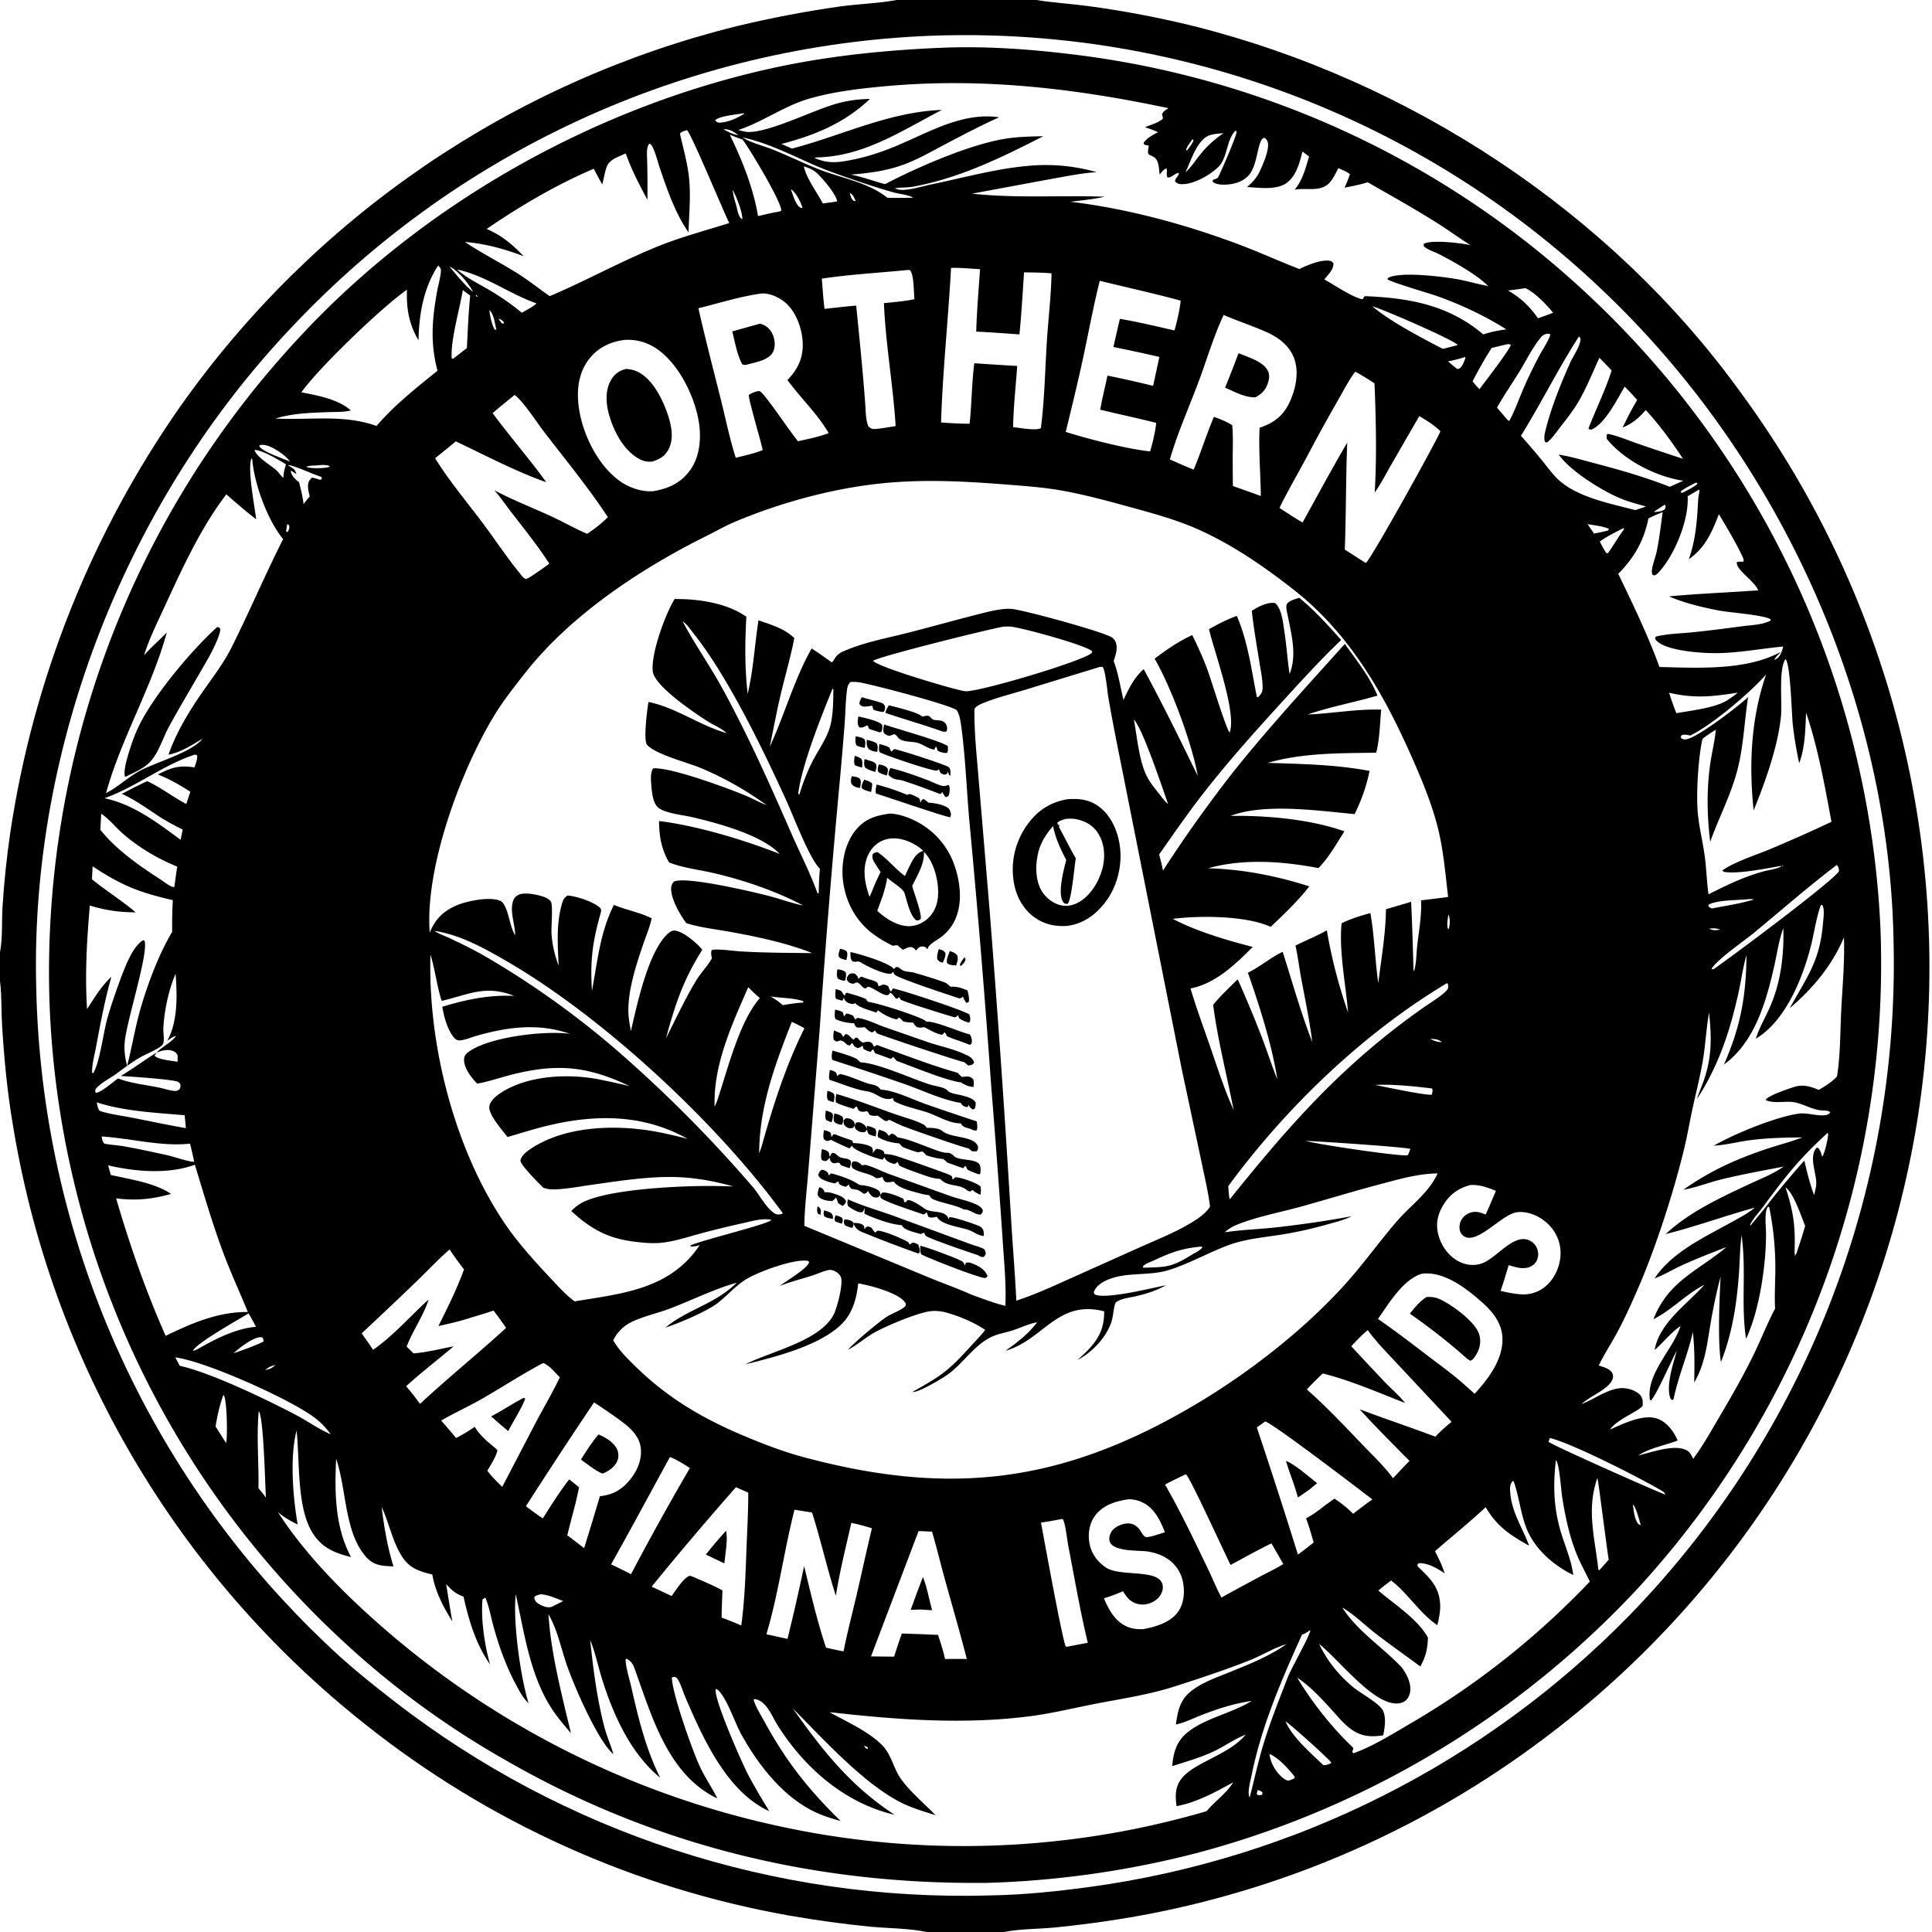<svg xmlns="http://www.w3.org/2000/svg" viewBox="0 0 256 256"><path d="M118.818 0h18.517c2.256.37 4.567.497 6.836.802q7.085.953 14.027 2.663c28.61 7.18 55.25 24.634 72.528 48.648q.938 1.278 1.845 2.578.906 1.301 1.78 2.624.875 1.322 1.716 2.666t1.649 2.707 1.582 2.748q.773 1.383 1.513 2.786.74 1.402 1.445 2.822.704 1.42 1.374 2.857t1.304 2.89 1.231 2.921 1.16 2.95 1.086 2.98 1.013 3.004.939 3.028q.45 1.52.862 3.05.412 1.531.787 3.072.375 1.54.713 3.089t.635 3.106.557 3.12.483 3.134.405 3.145.325 3.153q.145 1.579.25 3.161.102 1.582.17 3.166.065 1.584.093 3.169.024 1.585.012 3.17t-.062 3.17q-.053 1.584-.143 3.167t-.22 3.163-.297 3.156q-.17 1.576-.378 3.148t-.453 3.138q-.245 1.545-.527 3.084t-.605 3.07q-.32 1.532-.678 3.055-.357 1.524-.752 3.038t-.827 3.018q-.433 1.504-.901 2.997-.47 1.493-.974 2.974-.505 1.48-1.047 2.949t-1.118 2.923-1.19 2.894q-.612 1.44-1.259 2.865-.647 1.424-1.33 2.833-.682 1.408-1.398 2.799t-1.467 2.764-1.534 2.728q-.783 1.354-1.6 2.69-.816 1.334-1.665 2.649t-1.73 2.607-1.793 2.565q-.912 1.271-1.855 2.52t-1.917 2.474-1.976 2.426-2.035 2.377-2.093 2.327q-1.06 1.15-2.149 2.274t-2.204 2.222-2.258 2.167q-1.142 1.069-2.31 2.11t-2.361 2.054-2.41 1.995q-1.219.983-2.46 1.936t-2.505 1.875q-1.458 1.067-2.945 2.092-1.488 1.025-3.004 2.008-1.516.982-3.06 1.921-1.542.939-3.112 1.833t-3.164 1.744q-1.595.85-3.213 1.653-1.617.803-3.257 1.56-1.64.758-3.302 1.468-1.661.71-3.341 1.373-1.681.662-3.38 1.277t-3.414 1.18-3.447 1.083q-1.731.516-3.476.983-1.745.468-3.503.885t-3.526.785q-1.77.365-3.548.683-5.375.945-10.806 1.475c-2.157.2-4.505.162-6.619.587h-10.262c-2.379-.498-5.013-.477-7.439-.7q-5.361-.528-10.667-1.458-1.92-.337-3.827-.735t-3.803-.855q-1.894-.454-3.774-.97-1.88-.517-3.742-1.09t-3.706-1.204-3.667-1.32-3.624-1.433-3.578-1.545-3.528-1.655-3.475-1.764-3.419-1.872-3.358-1.977-3.295-2.081-3.229-2.182q-1.598-1.117-3.16-2.282-1.561-1.165-3.087-2.379-1.155-.913-2.288-1.853-1.134-.94-2.246-1.906-1.112-.965-2.2-1.957-1.09-.99-2.156-2.007-1.066-1.016-2.108-2.057t-2.06-2.105-2.01-2.151-1.96-2.198-1.91-2.243-1.856-2.286-1.803-2.329q-.888-1.174-1.75-2.37-.86-1.194-1.693-2.409t-1.637-2.448q-.805-1.233-1.58-2.485-.776-1.251-1.523-2.52t-1.464-2.556-1.404-2.589-1.344-2.62-1.283-2.651-1.222-2.68-1.159-2.708-1.096-2.733-1.033-2.758-.969-2.781q-.468-1.397-.904-2.803-.436-1.407-.839-2.823-.403-1.417-.773-2.842t-.708-2.859q-.337-1.433-.641-2.874t-.575-2.889-.507-2.9C.969 144.76.55 140.313.28 135.913c-.117-1.918-.042-3.896-.266-5.798l-.014-.12v-3.822c.355-1.785.223-4.14.332-5.993q.32-5.02 1.05-9.998.286-1.89.625-3.772.339-1.88.732-3.752.393-1.87.84-3.73.447-1.858.948-3.703T5.58 91.55t1.16-3.643 1.263-3.608 1.367-3.57 1.469-3.53 1.57-3.486q.81-1.731 1.67-3.439t1.768-3.39 1.865-3.336 1.96-3.282q1.005-1.627 2.055-3.224t2.146-3.164q.822-1.166 1.67-2.312.848-1.147 1.722-2.275.872-1.127 1.77-2.235.899-1.107 1.822-2.195.922-1.087 1.869-2.154t1.917-2.112 1.963-2.068 2.01-2.024 2.053-1.98q1.038-.977 2.098-1.932 1.059-.954 2.14-1.885 1.08-.931 2.181-1.837 1.101-.907 2.222-1.788 1.121-.882 2.261-1.738 1.14-.857 2.3-1.687t2.336-1.636 2.373-1.583 2.407-1.53q1.212-.75 2.44-1.475 1.229-.724 2.473-1.42 1.245-.697 2.504-1.366 1.26-.669 2.534-1.309 1.275-.64 2.563-1.252t2.59-1.195q1.301-.583 2.615-1.137 1.314-.553 2.64-1.078 1.327-.524 2.664-1.019t2.686-.959 2.707-.899 2.726-.838 2.744-.778q1.376-.373 2.76-.716 6.793-1.633 13.709-2.615c2.427-.328 4.92-.393 7.327-.823zm6.155 4.686q-1.512.038-3.022.114t-3.019.19-3.013.263-3.005.337-2.996.412-2.985.485-2.973.559q-1.482.297-2.957.631t-2.941.705-2.923.776-2.903.849-2.881.92-2.858.99q-1.422.512-2.832 1.06t-2.805 1.13-2.777 1.199q-1.38.616-2.746 1.267-1.365.65-2.714 1.334-1.349.683-2.68 1.4t-2.646 1.466q-1.313.75-2.608 1.531-1.295.782-2.57 1.595t-2.53 1.657q-1.254.845-2.487 1.72t-2.445 1.78-2.4 1.84q-1.19.934-2.355 1.898t-2.307 1.956q-1.141.992-2.258 2.012t-2.207 2.067-2.156 2.12-2.103 2.174C16.89 66.16 4.019 98.684 4.794 130.567q.028 1.538.094 3.076.067 1.538.171 3.074t.248 3.069.324 3.061.4 3.052.477 3.042.552 3.029.627 3.013.703 2.998q.37 1.494.777 2.978t.851 2.959.925 2.936.998 2.912 1.07 2.887 1.142 2.859 1.213 2.829 1.283 2.798T18 183.905t1.421 2.73 1.489 2.695 1.556 2.657 1.621 2.617 1.686 2.575 1.75 2.533 1.813 2.488 1.874 2.442 1.935 2.395 1.993 2.346 2.052 2.295 2.108 2.243 2.163 2.19 2.218 2.136c2.742 2.607 5.68 4.943 8.665 7.263q1.043.806 2.102 1.59 1.06.784 2.137 1.545t2.169 1.498 2.2 1.452 2.231 1.404 2.26 1.357q1.138.665 2.29 1.307t2.317 1.258 2.343 1.208 2.368 1.157 2.393 1.107 2.416 1.055 2.438 1.002 2.459.951 2.479.897 2.497.845q1.254.409 2.515.79t2.531.737q1.27.354 2.547.681t2.56.627 2.574.572 2.585.517 2.596.462 2.604.405 2.613.351q1.308.16 2.62.292 1.312.133 2.626.238t2.63.18q1.316.077 2.633.125 1.317.047 2.635.067t2.637.013q1.317-.007 2.635-.045c4.478-.062 8.892-.512 13.326-1.115q1.264-.172 2.525-.37 1.261-.197 2.517-.421 1.256-.225 2.508-.474 1.252-.25 2.498-.526 1.245-.275 2.486-.577 1.24-.302 2.473-.629t2.46-.679 2.446-.73 2.43-.78 2.412-.832 2.396-.88 2.377-.93q1.183-.477 2.357-.979 1.173-.501 2.336-1.027t2.314-1.075q1.152-.55 2.292-1.124 1.14-.573 2.268-1.17t2.243-1.217 2.218-1.263 2.19-1.309q1.09-.666 2.164-1.353 1.075-.689 2.135-1.399t2.106-1.442 2.075-1.485q1.03-.754 2.044-1.528 1.015-.775 2.013-1.57t1.979-1.611 1.945-1.652 1.911-1.692 1.876-1.73q.928-.876 1.839-1.77t1.802-1.807q1.07-1.102 2.112-2.23t2.055-2.282 1.998-2.332 1.94-2.38 1.88-2.429 1.82-2.474q.894-1.248 1.758-2.518.863-1.27 1.695-2.561.831-1.291 1.63-2.603.8-1.311 1.566-2.641.767-1.331 1.5-2.68t1.433-2.717 1.365-2.75q.666-1.385 1.297-2.785t1.227-2.815q.597-1.415 1.158-2.844.56-1.43 1.086-2.873.525-1.443 1.015-2.898t.943-2.923.87-2.945.797-2.966.723-2.985.649-3.002.574-3.017.5-3.03.424-3.041q.194-1.524.349-3.052.155-1.527.273-3.058.117-1.531.197-3.065t.12-3.069q.042-1.535.045-3.07.005-1.536-.03-3.072c-.505-31.806-14.831-63.461-37.61-85.52q-1.09-1.062-2.207-2.097-1.117-1.036-2.259-2.043t-2.309-1.985-2.358-1.928-2.405-1.868-2.45-1.808q-1.238-.889-2.496-1.746-1.258-.858-2.537-1.684-1.28-.826-2.58-1.62-1.299-.794-2.618-1.555-1.319-.762-2.656-1.49t-2.692-1.423-2.727-1.356-2.76-1.288q-1.388-.626-2.792-1.218t-2.82-1.149-2.848-1.078q-1.431-.52-2.874-1.006t-2.899-.936q-1.455-.45-2.92-.862-1.466-.413-2.942-.79t-2.96-.716-2.977-.643-2.992-.568-3.005-.493-3.017-.42q-1.51-.19-3.026-.343-1.515-.152-3.033-.268-1.519-.115-3.04-.192-1.52-.077-3.043-.117-1.522-.04-3.045-.041t-3.045.035"/><path d="M130.763 249.489c-22.732.254-44.134-4.92-63.861-16.31q-2.891-1.64-5.683-3.445-2.79-1.805-5.473-3.768-2.682-1.964-5.246-4.079t-5.001-4.375q-1.103-1.017-2.18-2.06t-2.128-2.114-2.075-2.166-2.021-2.216-1.965-2.266q-.97-1.145-1.91-2.314t-1.85-2.36-1.792-2.406-1.732-2.449-1.67-2.49q-.82-1.257-1.608-2.533-.789-1.275-1.545-2.57-.757-1.296-1.481-2.609t-1.416-2.644-1.35-2.678-1.284-2.712q-.624-1.363-1.215-2.742-.591-1.378-1.148-2.77-.556-1.394-1.078-2.8t-1.01-2.824-.938-2.849q-.451-1.43-.867-2.871-.417-1.441-.797-2.892t-.724-2.91-.653-2.928-.579-2.943-.507-2.956-.433-2.969q-.198-1.486-.359-2.977-.161-1.492-.286-2.986t-.211-2.992q-.088-1.497-.138-2.996-.045-1.505-.053-3.011t.02-3.011.094-3.01.167-3.007.24-3.001.314-2.996.387-2.986.46-2.976.532-2.964q.284-1.479.604-2.95t.677-2.934.747-2.917.82-2.898.889-2.877.959-2.855 1.029-2.83 1.097-2.804 1.166-2.776q.6-1.382 1.233-2.748t1.3-2.716q.666-1.35 1.366-2.684.7-1.333 1.43-2.65.732-1.315 1.496-2.613t1.559-2.576q.795-1.28 1.62-2.538.827-1.26 1.683-2.498t1.744-2.455q.886-1.217 1.802-2.412t1.861-2.368 1.919-2.321 1.974-2.274 2.029-2.225c16.489-17.814 39.602-30.732 63.321-35.763 7.315-1.551 14.83-2.278 22.293-2.57 5.699-.19 11.441.235 17.094.935q1.184.146 2.365.315 1.18.17 2.358.361 1.177.193 2.35.408t2.343.454q1.168.238 2.332.5 1.164.261 2.323.546 1.158.284 2.31.59 1.153.308 2.3.638t2.285.682q1.14.352 2.273.726 1.132.375 2.257.772t2.242.816 2.225.86 2.208.903 2.19.947 2.17.99 2.151 1.032q1.07.526 2.13 1.074t2.108 1.116q1.049.569 2.086 1.158t2.063 1.198 2.039 1.239 2.014 1.278q1 .65 1.988 1.318.988.67 1.962 1.357.975.689 1.935 1.396t1.907 1.433q.946.726 1.878 1.47.933.745 1.85 1.508.917.762 1.819 1.543t1.788 1.579 1.757 1.614q1.084 1.013 2.144 2.052t2.094 2.104 2.042 2.154 1.99 2.203 1.935 2.25 1.88 2.296 1.825 2.342 1.767 2.385 1.708 2.427q.84 1.224 1.65 2.468t1.589 2.507 1.527 2.545q.749 1.282 1.466 2.581.717 1.3 1.403 2.616.685 1.316 1.338 2.65.654 1.332 1.275 2.68t1.209 2.71q.588 1.364 1.142 2.74.555 1.377 1.077 2.766t1.008 2.792.941 2.815.873 2.837.803 2.858.734 2.876q.35 1.442.664 2.893t.594 2.908q.279 1.458.523 2.922t.452 2.933.38 2.944.31 2.952.238 2.959.166 2.963q.055 1.487.073 2.975.019 1.489.001 2.977t-.071 2.975-.144 2.973q-.09 1.486-.216 2.968-.126 1.483-.288 2.963t-.36 2.954-.432 2.945-.503 2.933-.575 2.92q-.304 1.457-.645 2.906-.34 1.448-.716 2.888t-.786 2.871-.855 2.85-.924 2.83-.994 2.805-1.06 2.781q-.548 1.384-1.129 2.754-.58 1.37-1.194 2.726t-1.261 2.696-1.326 2.665q-.68 1.324-1.39 2.631-.712 1.307-1.455 2.597t-1.517 2.56q-.773 1.272-1.578 2.524t-1.64 2.484-1.699 2.443-1.758 2.401-1.816 2.358-1.873 2.313-1.929 2.267-1.983 2.22q-.732.788-1.478 1.564-.745.776-1.505 1.538-.759.763-1.531 1.513-.773.749-1.558 1.484-.785.736-1.584 1.458-.797.722-1.608 1.43-.811.707-1.634 1.4-.823.694-1.658 1.373t-1.681 1.343-1.705 1.314-1.728 1.283-1.75 1.253-1.772 1.222q-.89.603-1.792 1.191-.901.588-1.813 1.16-.912.571-1.834 1.127-.921.555-1.852 1.095t-1.872 1.063-1.89 1.03q-.949.506-1.907.995-.958.49-1.925.964-.967.472-1.942.928-.974.457-1.957.895-.982.44-1.972.86-.99.423-1.988.827-.997.404-2.001.79-1.005.387-2.016.756-1.01.37-2.028.72-1.017.352-2.04.685t-2.052.65q-1.029.315-2.063.612t-2.073.577q-3.448.904-6.942 1.611t-7.023 1.214-7.08.813-7.115.408M98.25 18.134l.131.072c1.141.73 2.707 1.091 3.97 1.592 2.064.817 4.057 1.813 6.124 2.627 2.965 1.168 6.605 1.737 9.113 3.792q1.708.017 3.416-.017c-.531-.365-1.924-.517-2.606-.708-2.012-.562-4.011-1.23-5.985-1.914-1.471-.51-2.977-1.031-4.404-1.655-3.126-1.366-6.269-2.998-9.628-3.717zm58.83 4.682-.072.056zc.694-.582 1.22-1.402 1.775-2.117.963-1.237 1.98-2.173 3.272-3.06-.59.072-1.304.094-1.863.293-1.65.59-2.442 3.365-3.184 4.884M96.763 24.25l.112.249.179.533.041.126c.026.726.322 1.555.51 2.257.151.564.24 1.35.764 1.652-.019-1.112-.765-2.916-1.273-3.909l-.042-.126-.179-.533zm-37.25 11.022.062.044c.624.816 2.303 2.813 3.121 3.36l.082.092.124.154.119.12c.095.267.01.162.258.312-.026-.19-.113-.198-.258-.312l-.119-.12-.124-.154-.082-.091c-.643-1.15-1.925-2.765-3.12-3.361zm.997.37.055.07c1.253 1.12 2.74 1.815 4.176 2.663q2.328 1.354 4.405 3.069l1.23-.711c.281-.166.487-.29.704-.54-3.555-1.23-6.781-3.702-10.515-4.482zm139.094 8.003c-2.878-1.806-5.795-3.177-8.98-4.342-1.04-.38-6.38-1.924-6.781-2.304l.075-.178c1.642-.875 7.21-.17 9.123.166 1.358.24 2.677.64 4.03.888l.11.02.068.073-.067-.073c-1.52-1.523-4.462-3.154-6.405-4.174-.596-.312-1.522-.586-2.02-1.01-.153-.13-.104-.207-.11-.393 1.02-.597 4.994-.105 6.203.165-1.553-.973-3.03-2.064-4.583-3.037-2.955-1.851-6.015-3.565-9.042-5.295-1.01.32-2.029.517-3.068.713.29-.575.497-1.186.72-1.789-.482-.354-.993-.562-1.541-.788-.305.58-.601 1.21-.999 1.73-1.146 1.5-3.004.85-4.628 1.088l-.16.026c1.066-1.273 1.44-2.834 1.909-4.388l-.876-.668c-.344 1.38-.752 2.994-1.855 3.975-1.387 1.233-3.779.808-5.491.74l.181-.163c.656-.58 1.114-1.103 1.498-1.911.418-.882 1.422-3.127 1.017-4.026-.096-.213-.213-.345-.432-.426-.944.276-.743 3.54-2.07 4.993-.746.816-1.857 1.15-2.934 1.2-.589.026-1.375.022-1.822-.39l.064-.252c.246-.059.418-.118.633-.253.439-.837 2.509-5.586 2.501-6.163l-.18-.062c-1.169 1.135-1.046 3.614-2.233 4.768-1.114 1.085-3.23 2.307-4.825 2.297-.365-.002-.65-.068-.917-.333-.018-.285.092-.403.25-.628.15-.216.215-.27.254-.535-.59.044-.95.677-1.521.612-.218-.426.025-.795-.146-1.205-.389.124-.639.515-.897.815-.067-.519-.083-1.239-.29-1.715-.186-.422-.362-.569-.764-.754-.202-.092-.312-.12-.45-.308-.11-.152.048-.841.069-1.05a3.5 3.5 0 0 1-.638-.159l-.036-.224c.419-.663 1.225-1.029 1.89-1.398-.543-.276-1.137-.46-1.71-.667.812-.35 1.66-.53 2.35-1.11-.005-.258.015-.161-.058-.402l-.055-.165c.124-.416.52-.607.859-.842-12.575-2.661-24.947-4.097-37.805-2.883-3.302.312-6.612.7-9.808 1.624-3.272.946-6.12 3.071-9.39 4.152.47.121.987.278 1.478.266 2.882-.071 8.314-2.812 11.396-3.714 1.559-.456 2.95-.632 4.572-.672-3.342 3.199-7.328 4.83-11.736 5.972.475.19.94.406 1.409.61 6.68-1.754 12.839-4.858 19.863-5.125-5.432 2.817-10.408 6.214-16.72 6.296l-.133.082c1.795.784 3.157.593 5.017.22 1.981-.396 3.853-1.02 5.717-1.793 4.344-1.803 8.827-4.548 13.705-3.824-2.491 1.114-4.902 2.386-7.314 3.66-1.933 1.02-3.846 2.136-5.934 2.811-2.115.684-4.222.953-6.425 1.116 1.537.296 3.04.862 4.553 1.273 4.206-2.212 10.956-5.137 15.593-5.964 1.79-.32 3.57-.353 5.382-.394-5.5 2.812-11.094 5.556-17.222 6.683-.815.15-1.64.092-2.452.206.466.222.849.261 1.36.213 1.217-.113 2.477-.509 3.684-.76 4.15-.865 8.533-2.077 12.744-2.421q1.128-.103 2.26-.1 1.132.001 2.259.107t2.24.316 2.2.52c-2.049.132-4.09.557-6.11.917l-10.415 1.933c5.857.631 11.733.206 17.6.403-1.492.338-3.032.48-4.549.67 7.504.899 15.199 2.985 22.27 5.639 2.718 1.02 5.353 2.228 8.059 3.272 1.029-.508 2.75-1.221 3.907-1.104.316.032.425.11.611.354.013.849-.708 1.504-1.216 2.122 1.409.791 3.29 2.1 4.786 2.572.529.167.232-.126.614-.347 5.87.233 11.085 1.181 15.662 5.066a16.4 16.4 0 0 1 3.068-.663m-17.853-3.12.083.057c2.284 1.961 6.599 4.228 9.355 5.644l1.823-.458.144-.055c-.445-.635-10.005-4.784-11.322-5.13zM64.78 41l.063.07c.07.792.32 1.876.688 2.584l.245.055c-.224-.872-.292-2.008-.933-2.639zM66 42.148l.069.049c.127.27.268.45.458.676l.212-.013.043-.1c-.146-.307-.427-.41-.713-.563zM34.376 58.994l.02.187c.477.706 3.166 1.606 4.035 1.98l.054.058-.054-.059c-.495-.648-1.2-1.183-1.902-1.592-.639-.372-1.41-.764-2.153-.574m184.158 8.935-.206.256-.067.042.067-.042zl.341-.03zM19.093 86.806l-.062.069zq.02-.016.038-.034c.933-1.047 2-1.951 2.969-2.967-1.982 7.282-6.039 14.014-8.05 21.294 1.574-.809 2.88-2.096 4.46-2.949 2.075-1.119 7.01-2.503 8.326-4.28-1.338.827-2.777 1.751-4.327 2.088l-.18.037c.974-2.83 2.715-5.732 4.42-8.184 1.433-2.062 2.962-4.005 4.061-6.28 2.323-4.659 4.353-9.442 6.704-14.095-2.082-2.558-3.78-7.202-4.085-10.5l-.017-.195-.141.112c-.44 1.612.442 6.074.676 7.952-1.376-1.03-2.658-2.177-3.955-3.304-3.38 4.417-5.872 9.874-8.19 14.902-.945 2.049-2.034 4.251-2.709 6.403m66.835 6.209c3.701.757 6.826 3.144 10.375 4.132l.064.072-.064-.072-.166-.14c-.713-.588-1.696-.989-2.482-1.494-1.67-1.074-6.928-4.604-7.157-6.541-.274-2.328 1.651-7.569 2.888-9.594 3.108-.034 6.917.507 9.509 2.35-.187 3.399-.22 6.831.178 10.218.759-3.24.924-6.48 1.43-9.748 1.704.592 3.413 1.073 4.748 2.35-.473 2.457-1.183 4.871-1.764 7.305-.562 2.358-.997 4.728-1.49 7.099 1.977-4.264 3.231-8.928 5.55-13.029.91.583 1.782 1.22 2.66 1.85.218-.163.248-.264.384-.496.405-.695 1.017-.922 1.736-1.213 2.545-1.032 5.432-1.564 8.094-2.245 3.387-.867 6.758-1.826 10.15-2.666 1.042-.257 2.39-.55 3.46-.467 1.566.12 12.369 3.079 13.34 3.799.392.29.554.718.589 1.194.045.632-.204 1.308-.39 1.906.61 1.627.886 3.463 1.297 5.156.728-1.539 1.38-2.914 2.68-4.073 2.527 4.656 4.847 9.385 7.162 14.15-.735-4.256-3.519-11.745-5.711-15.537 1.545-1.183 3.206-2.324 4.984-3.13.698 1.429 1.36 2.866 1.927 4.353.514 1.35 2.513 7.983 3.029 8.572.95-2.714-2.025-10.624-2.74-13.706 1.185-.668 2.408-1.307 3.694-1.759 1.49 3.531 1.91 7.043 2.652 10.75l.143.028c.444-.431.623-.685.618-1.326-.008-1.144-.27-2.326-.448-3.454-.352-2.22-.747-4.436-.985-6.671.812-.535 2.088-1.193 3.074-1.026.9.66 1.097 2.832 1.26 3.89.28 1.826.392 3.677.673 5.5.991-2.46.259-5.126-.224-7.639-.08-.415-.278-1.093-.184-1.508.067-.296.526-.532.78-.635.294-.119.602-.214.904-.31 2.053 1.676 3.801 3.618 5.557 5.594-2.68 2.557-5.179 5.3-7.676 8.032-3.679 4.028-7.325 8.091-10.676 12.4-2.015 2.591-3.884 5.307-5.77 7.992.2.71.381 1.407.51 2.135q4.377-6.772 9.35-13.121c4.662-5.836 9.757-11.357 14.744-16.915 1.522 2.118 3.35 4.415 4.328 6.844-3.077.904-6.205 1.467-9.254 2.504 3.267-.126 6.472-.747 9.752-.644-.175 1.843-.206 3.915-.664 5.707-4.832.08-9.689-.001-14.376 1.347 4.495.148 9.06.224 13.496 1.069q-.308 1.489-.807 2.925t-1.18 2.795c-4.814-.439-11.894-1.489-16.445.241 4.754-.08 10.61.439 15.1 2.044-1.054 1.637-2.064 3.48-3.444 4.868-4.718-.903-9.925-1.291-14.612.024 4.61.136 9.012.994 13.4 2.4-1.512 1.948-3.328 3.668-5.113 5.362-3.274-1.49-9.382-1.513-12.98-1.061 3.103 1.645 7.185 2.844 10.603 3.721-2.295 2.303-4.94 4.86-8.25 5.505.796 2.66 1.764 5.27 2.67 7.893.953 2.757 1.833 5.54 3.04 8.199-.9-4.67-2.094-9.19-2.709-13.928.993-1.206 2.142-2.279 3.253-3.374q1.709 3.81 3.212 7.706c.698 1.841 1.302 3.728 2.04 5.553-.675-4.458-2.402-9.866-3.902-14.136 1.63-.787 3-2.002 4.611-2.767 1.267 3.964 2.404 8.076 3.92 11.95-.35-2.816-.933-5.584-1.455-8.372-.274-1.464-.451-2.959-.77-4.411 1.38-.683 2.815-1.255 4.155-2.013q.474 2.777 1.18 5.504.706 2.728 1.638 5.386c-.308-3.714-1.233-8.156-.86-11.831 1.213-.59 2.516-.996 3.816-1.346.539 3.09.605 6.206 1.042 9.29.392-3.213.987-6.56 1.015-9.796l3.337-.989c.157 3.046.224 6.08.324 9.125l.076.023c.306-1.008.285-2.216.401-3.267.228-2.056.605-3.982.519-6.072 1.193-.15 2.39-.283 3.581-.452-.365-3.12-.631-6.371-1.422-9.413-.848-3.26-2.192-6.434-3.56-9.504-3.674-8.241-8.152-16.007-15.35-21.69-3.873-3.056-8.06-5.95-12.565-7.996-2.785-1.265-5.797-2.114-8.743-2.921-3.138-.86-6.296-1.744-9.503-2.317-2.566-.459-5.185-.633-7.782-.836-5.726-.448-11.332-.708-17.056-.023-6.226.743-12.674 2.541-18.45 4.959-1.294.542-2.517 1.25-3.773 1.873-8.731 4.334-18.04 10.472-24.113 18.213-1.434 1.828-2.878 3.642-4.086 5.631-4.433 7.298-9.204 20.151-8.535 28.757.735-1.812 1.801-2.883 3.62-3.64 1.369-.569 4.284-1.168 5.702-.59.415.168.674.749.825 1.144.411 1.078.583 2.468 1.173 3.443l.08.056-.08-.056c.002-1.453-.728-3.084-.29-4.513a1.33 1.33 0 0 1 .725-.856c.838-.416 2.812.006 3.648.38.25.113.536.308.666.56.279.54-.007 3.466.072 4.346q.082 1.005.301 1.99.22.985.572 1.93l.064.164c-.121-2.77-.337-5.52.45-8.22.14-.484.3-.818.758-1.062 1.174.093 3.286.786 4.195 1.553.283.24.255.468.16.803-1.087 3.82-1.4 6.304-1.146 10.262.756-3.996 1.054-7.657 2.905-11.379 1.627.696 3.423.977 5.002 1.78-.24 1.178-.747 2.345-1.136 3.484-.926 2.72-2.006 6.031-1.947 8.911.017.853.19 1.71.33 2.55.817-3.486 2.296-10.6 4.96-12.96.264-.233.561-.398.92-.352 1.112.144 2.907 1.685 3.59 2.528-2.562 4.055-3.573 7.201-4.826 11.755 1.276-2.539 2.507-5.16 3.96-7.6.629-1.057 1.518-1.933 2.135-3.007-.074-.387-.165-.706-.027-1.09.477-.235 2.973.113 3.708.158 3.176.192 6.432.205 9.615.231-3.421-1.348-7.24-2.156-10.857-2.812-1.92-.349-3.985-.563-5.843-1.16-.819-1.159-1.787-2.768-1.978-4.198-.07-.515 0-.867.313-1.278 1.41-.832 10.727 1.386 12.713 1.904 1.443.376 2.857.906 4.315 1.213l.139.028c-3.57-1.897-7.78-3.333-11.713-4.264-1.98-.469-4.164-.692-6.056-1.442-1.028-1.758-1.317-3.476-1.334-5.489 5.02.611 11.253 2.496 15.983 4.358l.064.07-.064-.07c-2.345-2.525-8.332-4.119-11.73-4.902-1.16-.267-3.463-.486-4.362-1.239-.682-.572-.815-1.867-.892-2.701-.061-.675-.207-1.965.229-2.49 2.313-.184 9.746 2.578 12.223 3.597.9.37 1.74.857 2.646 1.215l.155.06q-1.497-1.09-3.081-2.05t-3.245-1.78q-1.356-.68-2.766-1.241c-1.544-.607-5.835-1.762-6.767-2.958-.48-.617.044-4.733.208-5.645M57.501 123.28l.062.07c.608.405 1.429.678 2.1.998 1.515.722 3.032 1.457 4.487 2.296 6.261 3.611 12.36 7.988 17.81 12.721q4.76 4.154 9.211 8.636t8.572 9.27c.866 1.007 1.812 2.857 2.922 3.529.357.217.649.098 1.036.04-.031-.25-.27-.484-.42-.685-8.756-11.804-23.551-25.5-36.2-32.824-2.933-1.698-6.118-3.478-9.519-3.981zm-41.495 19.29c1.617-.96 3.124-2.106 4.73-3.086l-.253.407c.468.532 2.314.655 3.047.803l.005-.841c-.117-.287-.316-.463-.6-.586-.68-.295-1.555-.054-2.2.217.754-.813 1.955-1.328 2.606-2.215-.455.077-.819.398-1.186.662 1.435-2.595 1.322-6.049 1.115-8.91-.926 2.153-1.479 4.792-1.624 7.128-.04.63.119 1.296.03 1.914-.045.318-.193.472-.452.648-.837.568-1.858.94-2.74 1.449-1.131.653-2.195 1.489-3.255 2.253-.733.5-1.894 1.123-2.458 1.777-.197.229-.148.33-.107.602.623.09 2.354-1.488 2.995-1.893q.59.235 1.206.389c1.37.353 2.809.539 4.198.821.67.136 1.38.388 2.052.449.262.024.432-.062.65-.192.166-.329.174-.363.13-.728-.085-.086-.156-.187-.254-.258-.5-.357-6.62-.744-7.635-.81m87.317 27.83c.916-.726 3.484-2.17 3.898-3.121l-.121-.193c-1.754-.38-6.802 1.483-8.404 2.529-1.345.878-2.361 2.083-3.617 3.058-1.388 1.078-5.187 2.7-6.917 3.241 3.067-2.496 6.555-3.081 9.46-5.947-3.01.838-5.917 2.31-8.842 3.422-1.684.64-3.639 1.043-5.227 1.85a5.15 5.15 0 0 0-2.071 1.94c-.082.14-.15.282-.22.428.82 1.425 2.067 2.615 3.245 3.746 4.327 4.155 9.004 6.812 14.494 9.084 2.463 1.02 4.903 1.95 7.48 2.642 19.206 5.152 33.836 3.5 51.066-6.472 7.415-4.292 15.11-10.207 20.84-16.605 2.382-2.658 4.448-5.586 6.792-8.274 1.772-2.031 4.19-3.725 5.304-6.242-2.574.025-5.04.751-7.511 1.401-3.551.934-7.04 2.014-10.576 2.993-2.786.773-5.846 1.329-8.517 2.41-.614.248-1.1.57-1.608.993 2.158-.32 4.34-.391 6.509-.616q5.178-.563 10.302-1.503c-.881.468-1.923.716-2.881.988-2.035.578-4.068 1.059-6.155 1.4-1.891.308-3.893.502-5.748.968-2.982.748-6.272 2.81-9.484 3.784-2.197.666-4.476.365-6.683.846-1.09.238-2.726.84-3.156 1.972-.076.2.009.24.104.407 1.442.673 7.53-.858 9.41-1.23-1.263.738-2.585 1.126-4.005 1.463-.755.18-1.76.28-2.42.672-.299.178-.301.273-.381.607-.165.692-.19 1.412-.41 2.094-.615 1.894-2.225 3.682-3.898 4.723q-.293.184-.607.33c.41-.35.812-.706 1.192-1.089 1.599-1.61 2.358-3.02 2.35-5.339-6.18-1.604-8.033 3.78-13.07 5.226 1.582-1.137 3-2.213 4.188-3.77-1.104.178-2.096.683-3.148 1.035-.918.307-1.936.453-2.815.852-2.43 1.101-3.898 3.704-6.11 5.18-.69.459-3.715 2.295-4.445 2.151 3.65-2.054 4.657-2.689 7.437-5.743.708-.779 1.458-1.526 2.108-2.355l.089-.115c-1.425-.968-3.322-1.774-4.977-2.252-.748-.216-1.5-.32-2.279-.228-1.717.205-5.977 1.989-7.542 2.896-1.124.652-2.113 1.529-3.26 2.142l-.11.057c.71-.857 4.131-3.722 5.108-4.348.79-.506 1.807-.786 2.486-1.411.043-.191.11-.261-.003-.442-.837-1.34-4.766-2.325-6.245-2.583-.179 1.517-.458 2.886-1.26 4.21-2.25 3.716-9.583 5.495-13.693 6.518 3.334-1.716 9.912-3.078 11.706-6.608.445-.874 1.305-4.119.939-4.962-.163-.374-.535-.673-.906-.825-.23-.094-.49-.145-.737-.09-.759.166-1.53.531-2.276.767-1.401.442-2.806.784-4.172 1.338m-53.889 8.456c2.67-1.842 4.946-4.477 7.352-6.658-.584 1.981-2.13 4.182-2.903 6.234l.913.902c1.78-.149 3.557-.598 5.31-.94-2.082 1.781-4.275 3.45-6.3 5.292.668.73 1.254 1.548 1.858 2.332 3.706-3.461 7.662-6.633 11.393-10.064q-.796-1.173-1.659-2.298c-.954.334-1.92.62-2.89.903-1.443.492-2.931.817-4.415 1.154 1.224-2.463 2.453-4.914 3.392-7.504a43 43 0 0 1-1.908-2.649c-1.531 1.328-2.954 2.849-4.413 4.26q-3.593 3.454-7.237 6.852.767 1.083 1.507 2.184m173.242-3.154c-1.252.855-2.275 2.172-3.423 3.18.607-3.584 4.295-6.07 6.596-8.646-2.443 1.238-4.339 3.356-6.756 4.569 1.957-5.05 5.844-6.365 9.677-9.559-2.023.772-4.08 1.577-6.048 2.48-1.155.529-2.289 1.235-3.478 1.665 2.274-3.437 6.494-5.405 10.01-7.347 1.123-.621 2.282-1.207 3.279-2.025-3.96 1.074-7.842 2.511-11.818 3.501 3.055-2.868 7.209-4.813 10.98-6.574 1.547-.722 3.245-1.38 4.648-2.362-2.783.527-5.607 1.041-8.357 1.719-1.642.404-3.268 1.069-4.932 1.338 3.603-2.516 7.008-4.072 11.173-5.449 1.524-.504 3.106-.911 4.605-1.478-2.294.013-4.65.07-6.927.365-1.595.207-3.214.645-4.816.73 2.719-1.573 8.182-3.81 11.248-4.245 1.026-.146 2.194.268 3.246.225.422-.017.682-.062.944-.404-.272-.3-.998-.211-1.41-.274-1.275-.196-2.477-1.005-3.743-1.103-.962-.074-2.616.218-3.43-.263.301-.569 3.202-1.543 3.922-1.756 1.101-.325 2.118.005 3.128.428.883-.51 1.703-1.027 2.415-1.769.453-2.784.418-5.751.556-8.572.169-3.464.47-6.373.37-9.885-1.534 3.7-4.132 6.802-7.178 9.39 2.249-4.09 3.956-6.167 4.382-11.078.054-.623.224-1.773.027-2.359-.047-.141-.064-.15-.143-.252-.199.097-.15.025-.207.188-.586 1.688-.823 3.529-1.265 5.263-1.088 4.279-3.344 9.927-7.304 12.3l.053-.16c.487-1.433 1.266-2.763 1.871-4.15 1.4-3.208 1.836-6.866 1.728-10.344l-.055.148c-.537 1.503-.77 3.186-1.12 4.747-1.063 4.735-2.593 10.212-6.693 13.17 2.206-5.006 2.939-9.069 2.988-14.509l-.046.162c-.441 1.594-.665 3.248-1.021 4.863-1.112 5.05-2.648 9.686-5.49 14.039.288-.92.689-1.79.99-2.704.993-3.01.943-5.61.606-8.723-.391 2.204-.482 4.451-.874 6.653-.355 1.99-.86 3.963-1.291 5.938-.386 1.767-.685 3.557-1.105 5.316-1.342 5.623-3.74 13.066-6.028 18.371-.897 2.08-1.83 4.16-2.905 6.155-.777 1.44-1.713 2.854-2.414 4.326.613.203 1.39.368 1.757.95.178.283.175.541.07.848-.452 1.328-3.07 2.292-4.096 3.302l-.069.063.07-.063c1.599-.609 3.144-1.8 4.85-2.067.905-.142 1.95.099 2.682.663.314.243.527.594.555.995.006.085.023.602-.017.655-.539.73-3.104 1.642-4.217 2.997l-.118.145c1.77-.758 4.495-2.167 6.414-1.404 1.2.477 2.092 1.694 2.573 2.853-1.717.664-3.665.959-5.215 1.982 1.64-.392 4.515-1.434 6.146-.81.64.245.86.657 1.122 1.262 1.244-1.667 2.261-3.496 3.316-5.285 1.67-2.834 3.322-5.686 4.758-8.647.959-1.978 1.755-4.047 2.787-5.985-.1-1.69.026-3.432.032-5.129q.014-2.09-.189-4.17-.202-2.08-.62-4.129l-.154-.087c-.53.602-.276 2.721-.271 3.524.025 4.161-.889 10.298-2.645 13.988-.708-4.516.064-9.178-.598-13.697-.209 1.555-.22 3.168-.325 4.736-.275 4.108-.872 8.197-2.41 12.042-.44-2.756-.197-8.403-.041-11.296-.527 1.942-.928 3.887-1.276 5.87-.502 2.863-.718 5.591-2.224 8.138.047-2.25.075-4.447-.18-6.689-.67 3.025-1.924 5.817-2.563 8.936l-.185.075-.207-.18c-.667-1.705.387-4.678.83-6.37-.729 1.344-2.683 5.855-3.412 6.602l-.152-.07c-.516-3.461 3.017-6.618 4.027-9.689zl.046-.06zm-191.725 3.602-.076.05zc.489-.133 3.815-1.338 3.987-1.595l-.117-.457c-.157-.05-.175-.068-.366-.058-1 .05-2.795 1.454-3.504 2.11m4.18 2.235-.13.076zc.566-.123.946-.233 1.338-.681-.544.15-.904.314-1.339.681m151.05 4.363c-3.617-1.403-7.124-2.958-10.904-3.912a40 40 0 0 0-2.115 2.121c2.577 2.249 4.968 4.809 7.335 7.279 1.381 1.442 2.9 2.867 4.083 4.478.728-.762 1.444-1.542 2.188-2.287-2.22-2.258-4.487-4.493-6.605-6.848 3.322 1.262 6.695 2.379 10.022 3.632a22 22 0 0 1 2.163-1.966l-7.402-7.907c-1.259-1.363-2.631-2.73-3.707-4.243-.797.635-1.486 1.396-2.19 2.13q2.228 2.416 4.491 4.799c.864.893 1.88 1.753 2.641 2.724M70.033 225.686c-.724-.651-1.24-1.669-1.697-2.522-1.3-2.432-2.219-5.02-2.951-7.673-.343-1.243-.563-2.623-1.083-3.8l-.344.228-.016-.062c-.24 2.589.237 5.897.916 8.403l.048.18.03.108c-1.875-2.688-2.818-5.822-3.515-8.99-1.069-.38-1.561-.842-2.301-1.659q.39 2.475.813 4.945c-1.216-1.969-2.251-3.918-2.65-6.215-1.832-.441-3.074-.836-4.114-2.542-1.206-1.98-1.618-4.326-2.605-6.407.342 2.673.767 5.3 1.576 7.878-1.462-.074-2.563-.07-3.61-1.233-2.912-3.231-2.605-9.038-3.991-13.024-.2 4.486-.176 8.948 1.97 13.022-2.209-.556-3.886-1.233-5.135-3.277-2.08-3.403-1.636-9.54-2.078-13.49-.912 3.579-.481 8.782.147 12.446-.953-.464-1.828-.948-2.626-1.656 3.404 5.298 8.056 10.078 12.735 14.268q.711.636 1.432 1.26.72.625 1.451 1.238t1.472 1.214q.741.6 1.491 1.189t1.51 1.166 1.53 1.14 1.546 1.116 1.566 1.09 1.582 1.066 1.6 1.039 1.615 1.013 1.633.987 1.648.96 1.663.934q.836.46 1.679.907t1.692.88 1.707.851 1.72.824 1.734.796q.87.39 1.747.768.876.377 1.758.739.882.363 1.77.71.888.349 1.781.683.894.334 1.792.653.9.32 1.803.624.904.305 1.813.595t1.822.565 1.83.536q.918.26 1.84.506.921.245 1.847.476t1.854.446q.93.215 1.862.416 1.746.379 3.502.703 1.758.325 3.524.594 1.766.27 3.54.484 1.773.214 3.552.373 1.78.16 3.564.263 1.783.103 3.569.151t3.573.04 3.572-.071q1.785-.064 3.567-.183t3.561-.294 3.55-.404 3.535-.515 3.518-.625 3.496-.734 3.472-.843 3.444-.95c1.13-1.358 2.576-2.306 3.525-3.823-2.39 1.307-4.797 2.656-7.51 3.154-.17-1.307-.208-2.523.646-3.628 1.685-2.183 6.275-3.138 8.516-5.84l.066-.073-.066.073c-1.43.542-2.723 1.486-4.102 2.152-1.782.86-3.752 1.41-5.633 2.016.138-1.676.526-3.175 1.858-4.329 2.321-2.012 6.017-2.64 8.673-4.31-2.369.344-4.497 1.034-6.717 1.9-1.067.418-2.201 1.001-3.326 1.214.243-1.777.54-3.255 2.038-4.428 1.456-1.14 3.34-1.793 5.039-2.482 2.6-1.055 5.27-2.102 7.576-3.73q-.079.022-.156.047c-1.647.53-3.147 1.469-4.755 2.106-3.191 1.266-6.526 2.363-9.794 3.418-3.389 1.095-6.825 1.612-10.308 2.277-2.957.565-5.847 1.292-8.84 1.687-8.817 1.163-17.9.48-26.695-.525 2.249 1.266 5.021 2.478 6.873 4.277 1.357 1.317 1.58 3.194 2.642 4.645 1.264 1.728 3.043 3.186 4.53 4.731-1.613-.497-3.235-.98-4.739-1.76-4.94-2.565-10.191-8.393-14.158-12.372 3.923 5.575 7.668 10.292 13.48 14.081-6.59-1.519-12.013-6.26-15.543-11.924-.734-1.178-1.389-3.028-2.839-3.387-.175-.043-.08-.036-.309.041.28 1.004.97 2.054 1.47 2.972 2.849 5.229 5.834 8.988 10.076 13.133-1.212-.353-2.406-.71-3.544-1.267-4.202-2.062-7.361-6.161-9.598-10.17-.903-1.618-1.931-4.867-3.186-6l-.224-.065c-.354 1.148 3.474 9.828 4.328 11.442q1.31 2.417 2.762 4.751c-5.669-2.571-8.867-9.833-11.197-15.277-.246-.575-.698-2.109-1.135-2.427-.208-.151-.369-.085-.584-.018.065 2.17 2.72 9.717 3.794 11.974.665 1.397 1.563 2.672 2.228 4.052-6.414-3.064-8.592-10.594-10.81-16.797-.28-.786-.456-1.35-1.242-1.721l-.098.151c.055 1.133.474 2.38.728 3.492.954 4.184 1.928 8.274 3.856 12.136-3.897-3.194-6.204-8.3-7.684-13.023-.524-1.674-.879-3.411-1.517-5.048l-.077-.196c.401 3.827.904 7.81 1.881 11.534.322 1.225.844 2.394 1.204 3.609-2.038-1.692-5.225-9.043-6.173-11.797-.784-2.275-1.236-4.643-2.437-6.75.307 5.126 1.783 10.768 2.983 15.779-.921-1.1-1.875-2.192-2.645-3.406-2.84-4.477-3.549-9.963-4.673-15.021-.397 3.67.618 10.882 1.694 14.446m100.24 2.335.056.057c.937 2.15 3.313 4.165 4.991 5.792.364.067.617-.078.962-.192l.118-.128c-.448-.615-5.211-4.896-6.07-5.472zm-55.884 3.244.077.033c.2.284.169.37.523.447.013-.083-.028-.167-.046-.249l-.477-.198zM98.346 15.037c-.814.15-3.05.326-3.587.91.169.204.236.216.478.305 1.093.018 2.465-.601 3.387-1.183-.162-.089-.07-.07-.278-.032m-2.495 2.098c.626.331 1.277.684 1.99.773-.657-.46-1.146-.834-1.99-.773m-4.834.113c-.359.123-.672.16-.922.453.425 1.93.99 3.839 1.2 5.81.259 2.425.006 4.853-.06 7.28-1.72-2.46-2.79-5.537-3.75-8.365-.291-.856-.51-1.776-.86-2.607-.15-.356-.242-.597-.565-.804-.425.445-.327 1.37-.316 1.965q.077 2.746.041 5.492c-1.07-2.002-2.121-3.994-2.866-6.143-.832.384-2.11.77-2.485 1.676-.308.747-.412 1.65-.632 2.436a44 44 0 0 1-1.115-2.082c-4.952 2.1-9.764 4.944-14.199 7.977.62.277 1.192.573 1.772.929 1.195.778 2.142 1.659 3.126 2.687-2.522-.958-5.08-1.676-7.784-1.887 2.2 1.465 4.565 2.661 6.809 4.057 1.55.965 2.94 2.08 4.43 3.122 4.846-2.062 9.475-4.636 14.362-6.611 3.029-1.224 6.31-2.096 9.43-3.074-.762-1.515-5.143-12.108-5.615-12.311m5.684.589c1.666 3.484 3.09 6.965 3.744 10.8.928-.22 1.851-.446 2.794-.593l.29-.14c-.033-1.28-4.16-8.102-5.131-9.415a14 14 0 0 1-1.697-.652m1.082.1h.153zm.25.125h.153zm59.973.394c-.323.444-.638.855-.85 1.365l.105.136c.333-.435.721-.86.893-1.386zM106.51 22.05c.364 1.637 1.734 3.408 2.522 4.91.632-.087 1.267-.163 1.896-.27-.107-.929-2.074-3.258-2.836-3.88-.453-.37-1.025-.598-1.582-.76m25.039 1.012h.126zm-34.853 1h.116zm-7.16.5h.151zm15.252.511c.226.584.666 2.195 1.292 2.44.07.027.18.042.256.054-.19-.73-.839-2.008-1.462-2.445-.027-.019-.058-.032-.086-.049m7.804.483c.13.444.154.706.484 1.038l.324.062c-.215-.465-.335-.848-.808-1.1m-54.54 9.636c-1.934 2.95-2.52 6.422-2.602 9.896-1.258-2.118-1.627-4.255-1.52-6.707-3.37 2.347-11.781 10.444-13.994 13.606 2.097.4 4.904.912 6.546 2.393-.912.256-2.027.193-2.976.227-2.278.084-4.604.15-6.806.788l-.22.062c4.532.237 9.061-.581 13.417.983 2.313-2.721 5.302-5.076 8.075-7.318-.994-3.73-.715-6.918-.025-10.672.103-.565.56-2.286.464-2.766-.035-.178-.235-.377-.358-.492m67.964.305c-.367 6.823-1.109 13.657-1.323 20.483 1.266.093 2.516.164 3.786.164.282-2.66.274-5.37.62-8.017q2.84.202 5.682.364c-.181 2.689-.496 5.41-.54 8.104.826.083 3.023.513 3.68.129.489-3.82.553-7.696.795-11.537.187-2.974.567-5.991.615-8.969-1.213-.106-2.427-.112-3.644-.129-.18 2.738-.335 5.488-.607 8.218-1.907-.128-3.819-.289-5.728-.364.081-2.758.32-5.517.508-8.27-1.275-.082-2.565-.207-3.844-.176m-6.027.305c-3.678.36-7.446.568-11.097 1.117.116 1.329.183 2.686.368 4.006 1.393-.147 2.792-.323 4.189-.428.428 4.304.874 8.62 1.192 12.934.08.973.04 2.189.437 3.09.332.28.531.355.972.317.872-.075 1.758-.246 2.625-.376-.33-5.435-1.33-10.865-1.549-16.296 1.352-.137 2.71-.246 4.041-.518-.102-.916-.041-3.145-.572-3.834a1.5 1.5 0 0 0-.606-.012m25.733 1.406c-.83 3.311-1.45 6.684-2.164 10.023-.718 3.356-1.53 6.667-2.346 9.999 2.968.937 8.162 2.272 11.182 2.58.364-1.216.666-2.513.814-3.774-2.464-.631-4.957-1.147-7.429-1.751.121-.602.227-1.214.365-1.811.2-.901.41-1.8.6-2.704q3.039.613 6.049 1.356l.83-3.83q-3.036-.708-6.096-1.313l.858-3.735c2.435.413 4.838.99 7.245 1.541.347-1.283.666-2.63.817-3.953-3.545-.96-7.156-1.754-10.725-2.628m56.413.97c-.777.12-1.549.233-2.332.306 1.712.998 2.85 2.07 3.989 3.69.667-.24 1.353-.459 2.002-.745-.953-1.126-2.33-2.603-3.659-3.25m-140.808.255c-.393 2.413-1.689 6.86-1.463 9.086.285-.003.291-.07.507-.238.496-.384.987-.775 1.492-1.148.117-2.326.21-4.656.44-6.974q-.502-.345-.977-.726m39.383.481c-2.721.393-5.491 1.273-8.167 1.93.934 4.13 1.995 8.2 3.025 12.304.625 2.49 1.135 5.064 1.925 7.506 1.202-.296 2.421-.558 3.575-1.014-.257-1.203-1.893-6.733-1.847-7.307a3.2 3.2 0 0 1 .75-.375c.255-.066.549-.225.784-.07.716.472 4.016 5.446 4.983 6.576 1.357-.298 2.767-.577 4.066-1.074-1.458-2.513-3.738-4.68-5.464-7.032 1.324-1.37 2.074-2.858 2.026-4.81-.045-1.844-.768-3.99-2.118-5.282-.824-.789-2.216-1.468-3.381-1.37zm61.43 2.82c-1.326 2.817-2.234 5.944-3.328 8.866-1.275 3.402-2.792 6.78-3.794 10.273 1.043.472 2.084.932 3.151 1.35.971-2.3 1.703-4.698 2.68-6.992.838.31 1.675.627 2.431 1.113.121 1.388.072 2.79.06 4.182.01 1.291-.005 2.588.033 3.878q1.853.648 3.698 1.321c-.043-3.011-.314-6.035-.166-9.047 1.773-.595 3.035-1.483 3.883-3.2.865-1.753 1.383-4.05.712-5.937-.606-1.702-2.019-2.78-3.605-3.502-1.879-.855-3.86-1.483-5.756-2.305m42.851 2.48c-.293.09-.557.178-.76.42-1.13 1.348-2.006 3.152-2.928 4.654-.966 1.576-2.046 3.111-2.94 4.727l1.11 1.294c.163.19.278.377.516.47.708-1.296 1.212-2.735 1.79-4.093a60 60 0 0 1 2.28-4.723c.263-.496 1.389-2.224 1.353-2.7zm4.232.368c-2.76 4.268-5.005 8.844-7.689 13.163q1.416 1.587 2.767 3.227c.661.811 1.3 1.718 2.048 2.45 2.521 2.47 7.056 3.299 10.334 4.17l1.423-.477c-1.18-.338-2.39-.649-3.52-1.131-2.415-1.032-6.24-3.426-7.852-5.489l-.126-.16-.073-.098c1.636.257 3.244.745 4.845 1.166 3.387.894 6.608 1.816 9.876 3.098l1.8-.807c-3.593-.508-7.871-2.705-10.165-5.562l-.002-.51.161-.136c1.323.264 2.628.837 3.903 1.28q3.014 1.036 6.044 2.025c-1.424-2.2-3.152-4.542-4.926-6.46-.93 1.075-1.732 1.755-3.06 2.317a48 48 0 0 1 1.92-3.65 32 32 0 0 0-1.65-1.77c-1.006 1.672-2.538 4.862-4.4 5.696l-.315-.03-.078-.138c.994-2.57 2.23-5.028 3.061-7.667-.534-.563-1.063-1.133-1.62-1.673-.911 1.968-1.746 4.084-2.856 5.945-.705 1.182-1.582 2.263-2.423 3.35-.5.645-.982 1.386-1.626 1.894l-.257.005c-.278-.462-.05-1.301.075-1.797.75-2.95 1.987-5.995 3.222-8.769.376-.843 1.428-2.305 1.358-3.21zm-126.479.459c-1.876.238-3.53 1.023-4.708 2.562-1.459 1.904-1.657 4.268-1.312 6.561.517 3.44 2.495 7.474 5.365 9.547 1.247.9 2.952 1.505 4.508 1.369 2.03-.344 3.742-1.152 4.94-2.907 1.311-1.92 1.425-4.578.968-6.794-.678-3.294-2.729-7.368-5.621-9.256q-.228-.15-.467-.28t-.488-.24-.506-.201-.52-.16q-.264-.068-.532-.115-.268-.048-.54-.073-.27-.026-.543-.029-.272-.003-.544.016m116.82.604-1.902.458c-.927 1.413-1.752 2.922-2.534 4.42.291.372.572.717.918 1.04.67-.918 3.928-5.102 4.154-5.882-.247-.11-.374-.085-.636-.036m-5.43 1.653c-.747.26-1.484.43-2.258.587l.708.606.507.4c.267-.032.328-.047.504-.25.268-.312.429-.818.589-1.196zm-14.556 1.949c-.854 1.132-1.52 2.45-2.225 3.68q-2.106 3.658-4.073 7.394c-1.228 2.319-2.595 4.624-3.74 6.979 1.008.665 2.011 1.326 3.056 1.933 1.969-3.534 3.871-7.101 5.923-10.589-.192 4.725-.152 9.454-.323 14.175l2.608 1.676.191.091c.682-.508 9.168-15.779 9.873-17.444-.83-.82-1.809-1.41-2.8-2.01l-3.744 6.481c-.697 1.212-1.35 2.507-2.163 3.644.278-4.709.163-9.735-.03-14.456a32 32 0 0 0-2.553-1.554M68.2 52.33q-1.483 1.181-2.925 2.412c2.29 3.109 4.853 6.022 7.11 9.156-4.146-1.465-8.022-3.542-11.988-5.414q-1.362 1.128-2.742 2.234c1.819 2.946 4.147 5.714 6.23 8.488 1.698 2.263 3.295 4.679 5.074 6.867.227.28.377.52.72.648l.376-.149a39 39 0 0 0 2.735-1.888c-1.486-2.288-3.19-4.425-4.86-6.579-.808-1.04-1.567-2.155-2.43-3.147 2.397 1.277 4.969 2.278 7.438 3.41 1.633.749 3.205 1.65 4.85 2.365.979-.637 1.937-1.376 2.759-2.208-2.606-3.963-5.69-7.699-8.576-11.465-1.022-1.334-2.514-3.73-3.771-4.73m-34.47 7.287c.187.893 2.15 2.033 2.85 2.656.35.311.582.721.931 1.028l.042-.093.012-.158a6 6 0 0 1 .34-1.52c-.983-.589-3.094-1.88-4.176-1.913m4.425 2.016c.229.15.467.294.691.45.244.17.337.471.437.737l-.669-.43-.096.039c.16.701.587 1.035 1.119 1.49.235.954.469 1.894.59 2.87.267-.336.525-.695.815-1.01-.148-.648-.427-1.557-.003-2.158.117-.167.156-.196.29-.33.309.038.55.116.84.215.184.062.122.04.362.06l.12-.164-.065-.214c-1.001-.286-3.677-1.567-4.431-1.556m3.814.041c-.468.026-.963.013-1.407.177.54.222 1.365.18 1.95.18.415-.03.793-.05 1.187-.191-.157-.2-.35-.186-.599-.214-.375-.042-.757.01-1.13.048m182.717 2.293c-.666.348-1.358.669-1.953 1.13l-.024.168.248.025c.658-.356 1.389-.68 1.957-1.169l-.03-.144zm.44.916-1.503.872c.181 3.142-1.71 7.774-3.838 10.086-.183.199-.35.34-.615.413l-.227-.114a1.46 1.46 0 0 1-.046-.688c.13-.832.478-1.647.647-2.483.34-1.683.532-3.408.764-5.11-.646.26-1.271.519-1.885.848-.577 2.914-1.905 5.228-3.996 7.328 1.944 4.052 3.925 8.116 5.459 12.346 5.057.121 11.551.5 16.093-2.014-.306.334-.695.675-.894 1.081.446-.156.705-.445.899-.87.133-.291.221-.594.3-.904-3.363.303-6.603 1.006-10.004.851-1.654-.06-5.731-.397-6.85-1.702-.079-.091-.089-.143-.125-.245l.105-.225c1.537-.383 3.291-.41 4.873-.571 2.266-.232 4.513-.526 6.77-.823 1.14-.15 2.512-.175 3.536-.715l.037-.176c-.917-.597-5.47-.89-6.99-1.19-2.122-.42-4.5-.984-6.483-1.853 3.922-.374 7.896-.509 11.83-.803l-.092-.175c-.642-1.214-2.948-2.632-2.743-3.573.3-.059.554-.055.858-.044.111-.3-.089-.609-.22-.892-.686-1.483-2.156-3.969-3.025-5.399-.935 2.414-1.8 4.429-3.986 5.97.945-2.642 1.093-5.179 1.246-7.949.023-.413.148-.802.17-1.211zm-4.535 1.987-1.399.911.086.07c.478-.05.856-.076 1.274-.326.179-.27.162-.258.108-.58zm-2.559.817h.153zm-179.97 1.743-.151.952.093.103.147-.026c.14-.361.259-.491.14-.869zm172.296.021.862 1.255c.624-.132 1.266-.242 1.878-.423l.098-.202c-.834-.371-1.934-.462-2.838-.63m4.7.552c-1.027.551-2.134 1.063-3.073 1.755.271.532.527 1.055.879 1.539l.208-.01c.749-1.04 1.373-2.168 2.141-3.19-.12-.103-.06-.093-.154-.094M90.455 82.342l.077.147c1.566 2.922 3.498 5.664 5.1 8.577 3.47 6.311 6.376 12.84 9.257 19.433 1.133 2.592 2.48 5.2 3.434 7.859l.156.026c.037-1.085.049-2.178.167-3.257-1.417-1.415-3.488-6.933-4.466-9.077-3.117-6.828-7.71-16.366-12.296-22.139-.393-.494-.886-1.242-1.43-1.568m42.488.697c-1.846.303-16.729 4-17.243 4.526.594.814 10.615 3.779 11.998 3.99q.136.02.273.036c1.867.064 15.197-3.882 16.646-5.032l.119-.242c-.682-.792-9.422-3.175-10.813-3.285a6.6 6.6 0 0 0-.98.007m103.644 4.292c-.935 1.365-.42 5.698-.596 7.541-.378 3.964-2.099 8.787-3.624 12.504-.638-6.06-.354-12.198 1.648-17.998-2.172 2.462-7.124 6.654-10.03 8.082-.435-.071-.754-.195-1.17-.035l-.118.274c.203.24.246.261.584.274 1.331.052 7.207-4.506 8.35-5.603-.5 3.272-.607 6.682-1.474 9.882-.871 3.218-2.435 6.165-3.545 9.296-.46-3.78-.498-7.52.157-11.282.212-1.183.483-2.383.583-3.58-.61.385-1.198.77-1.767 1.214-.572 2.545-.883 7.624-.58 10.22.214 1.832.663 3.637.901 5.468.212 1.63.248 3.29.484 4.912 2.465-1.243 4.799-2.38 7.483-3.087.46-.12 1.962-.35 2.161-.66l.084-.13.029.19.183-.132c-1.993.322-5.984 1.186-7.904.841-.184-.162-.156-.075-.18-.203 1.59-1.118 4.382-2.008 6.213-2.77q4.154-1.73 8.22-3.655c-.89-4.81-1.79-9.83-3.362-14.47-.107 2.275-.111 4.552-.916 6.712q-.54-2.518-.84-5.076c-.162-1.392-.298-8.103-.974-8.73m-90.88 1.048-9.831 3.012c-1.715.524-3.517.968-5.187 1.61-.514.198-1.243.459-1.567.919-.05 3.162.32 6.347.57 9.496l1.402 16.746q1.64 20.607 2.874 41.242c.215 3.649.53 7.289.7 10.942 2.34-.765 4.56-1.77 6.802-2.782l9.512-4.262c2.244-1.008 4.612-1.94 6.73-3.198.95-.565 2.014-1.266 2.623-2.207-.23-1.954-.71-3.903-1.105-5.831l-2.656-12.47-7.338-36.896c-.803-4.117-1.69-8.24-2.385-12.376-.132-.791-.374-3.508-.739-3.94-.131-.005-.274-.02-.405-.005m-33.017 1.988c-.32.35-.396.604-.457 1.072-.19 1.45-.204 2.955-.307 4.414q-.287 3.711-.628 7.417-1.558 16.629-2.698 33.291l-1.48 18.461c-.183 2.453-.508 4.95-.54 7.407l16.44 6.821c1.895.78 3.828 1.462 5.7 2.297 1.46.524 2.993 1.135 4.5 1.484.13-3.016-.203-6.125-.388-9.138q-.675-9.904-1.477-19.8-1.24-17.542-2.883-35.052c-.383-4.146-.518-8.34-1.055-12.468-.093-.722-.227-1.924-.683-2.5-1.319-.807-10.784-3.262-12.692-3.629-.46-.088-.884-.1-1.352-.077m-2.36.867c-1.497 3.668-4.04 10.016-4.56 13.898.044.06.072.143.14.172.48-1.532 1.032-3.031 1.772-4.46.828-1.597 1.96-3.092 2.386-4.864.359-1.49.32-3.068.37-4.591zm110.824.556c.315.906.605 1.833.985 2.713 1.98-.358 5.03-.674 6.714-1.697.49-.327.97-.645 1.418-1.03-3.333.538-5.773.799-9.117.014m-70.906 3.553c.411 2.226.677 5.293 1.612 7.3.417.895 1.046 1.691 1.664 2.453.37.454.792 1.1 1.26 1.442-.752-2.09-3.35-9.967-4.536-11.195M25.819 99.99c-4.245 1.38-7.776 4.297-11.982 5.779 3.83.798 7.001 3.226 10.098 5.513l.274-1.358a39 39 0 0 1-2.794-1.523c-1.695-1.102-3.426-2.385-5.27-3.21 1.112-.582 2.22-1.17 3.366-1.684 1.832.848 3.39 2.095 5.17 3.025l.543-1.621c-1.41-.892-2.744-1.689-4.31-2.29 1.805-.933 2.8-1.239 4.857-.938.16-.5.412-1.064.349-1.591-.097-.04-.197-.095-.301-.102m-12.41 7.83c-.039.704-.066 1.412-.12 2.115 2.114 2.675 5.202 4.807 8.038 6.637.429.277 1.11.854 1.6.96.034.007.069.007.103.01l.084-.081c.121-.872.216-1.76.377-2.625-2.632-1.072-5.178-2.572-7.307-4.462-.904-.803-1.772-1.897-2.775-2.554m229.969 6.796c-3.767 2.855-7.28 5.945-10.921 8.948-1.367 1.127-4.806 3.482-5.633 4.751l.034.132.21-.035c1.991-1.348 16.197-11.925 16.613-13.004-.025-.301-.064-.577-.303-.792m-231.107.174-.086 1.714c1.866 1.54 3.965 2.82 5.794 4.387-2.178-.013-3.986-.26-6.076-.903-.395 4.574-.66 9.137-.37 13.723.994-1.524 1.888-3.036 3.23-4.283-.87 3.066-1.452 6.157-2.033 9.288-.198 1.069-.568 2.338-.523 3.413l.123.104c.88-1.343 1.368-5.431 1.895-7.3.525-1.862 1.195-3.706 1.854-5.525.587-1.453 1.47-3.942 2.87-4.819l.199.056c.575 1.653-2.449 10.857-2.633 13.558-.073 1.057.064 2.024.328 3.043.569-2.2.949-4.446 1.521-6.643.904-3.47 2.605-8.076 4.452-11.124-.021-1.41 0-2.79.086-4.2-4.468-1.04-6.736-1.917-10.63-4.489m219.075 4.385c-1.242.113-3.88.096-4.925.69l-.074.102c.13.3.214.29.504.41l.553-.11c1.667-.316 3.384-.569 5.002-1.088-.373-.075-.688-.043-1.06-.004m-39.443 2.012c-.037.47-.263 1.537-.013 1.909.012.018.035.025.052.037.183-.445.216-1.3.052-1.767-.022-.063-.061-.12-.091-.179m34.588 1.867c.494.284.91.206 1.45.133-.521-.202-.902-.204-1.45-.133m-169.453 3.443c-.36 11.789 3.125 25.589 9.724 35.442 1.852 2.764 4.174 5.292 6.448 7.711.909.967 1.85 2.01 2.929 2.788 6.124-1.01 12.312-1.542 16.266-7.006q.153-.213.3-.431c-.423.104-.781.204-1.217.151l.028-.133c1.578-.726 10.3-2.811 10.694-3.367-1.07-.29-2.523.148-3.581.381q-2.931.644-5.83 1.42c-1.744.469-3.555 1.094-5.363 1.24-1.186.094-2.389-.036-3.564-.188-3.4-.441-5.663-1.716-8.181-4.043.633-.629 1.231-1.055 2.064-1.392 3.781-1.534 12.237-1.94 16.501-1.92q1.463.013 2.925.055c-2.846-.775-5.617-1.27-8.583-1.249-3.46.025-6.918.574-10.335 1.059-1.506.213-3.05.51-4.568.576-.606.027-1.178.008-1.743-.238-.51-.522-3.037-3.029-2.984-3.562.062-.634.844-1.223 1.33-1.55 4.876-3.272 12.138-3.278 17.665-2.084q1.578.34 3.14.747c-6.376-3.589-13.328-3.238-20.196-1.316q-1.833.525-3.657 1.078c-.663-.879-2.483-2.899-2.419-3.988.037-.639.688-1.27 1.171-1.62 3.507-2.54 9.077-2.837 13.18-2.068q2.13.416 4.237.928c-5.543-2.649-9.54-3.037-15.537-1.542-1.54.384-3.086.935-4.644 1.214-.781-.788-1.822-2.103-1.746-3.275.03-.468.345-.772.71-1.018 2.833-1.918 9.935-2.76 13.332-2.309-4.229-1.443-8.19-.93-12.413.267-.633.179-1.818.684-2.417.593-.514-.078-.997-.977-1.19-1.38-.448-.929-.751-2.049-.9-3.067 3.065-.94 6.297-1.618 9.515-1.43-3.764-1.513-5.986-.2-9.607.654-.651-2.014-.863-4.126-1.483-6.128m134.707 3.766c-11.148 6.672-21.34 16.483-28.999 26.912.055.541.054 1.222.21 1.737 8.104-10.104 15.206-18.12 25.96-25.613.569-.395 2.873-1.806 2.964-2.405.023-.15-.011-.305-.017-.458zm-92.6.543c-2.149 4.912-4.679 10.384-4.45 15.86.144-.365.326-.746.434-1.122 1.322-3.956 2.826-10.147 5.548-13.287a27 27 0 0 1-1.532-1.451m2.974 1.222c.548.364 1.115.707 1.595 1.16.912-.153 1.804-.298 2.729-.341l-.008-.184c-1.285-.455-2.951-.396-4.316-.635m2.794 3.377c-2.225 5.681-4.3 11.216-4.32 17.42.15-.419.306-.835.42-1.265 1.502-5.293 3.118-10.372 5.576-15.307a18 18 0 0 0-1.676-.849m84.595 2.239c.517.29.956.431 1.552.442-.478-.395-.955-.4-1.553-.442m-7.284 6.116c.948.193 6.92 1.468 7.508 1.279.046-.29.165-.558.007-.813-2.398-.287-5.109-.584-7.515-.466M12.82 146.067c.088.39.126.837.409 1.137 1.381.45 2.895.623 4.324.905 2.36.466 4.705.964 7.075 1.377l-.154-1.707c-3.784-.337-8.035-.522-11.654-1.712m229.363 4.035c-3.754 3.415-5.62 5.803-8.57 9.816-.56.76-1.345 1.543-1.726 2.402l.082.05c.883-1.073 1.783-2.137 2.625-3.244a115 115 0 0 1 4.49-5.344c.351 1.542.746 3.097 1.291 4.583.12-.513.295-1.094.292-1.622-.01-1.368-1.01-3.54.052-4.67.276.058.186-.013.335.207.2.294.287.65.39.987.316-.336.776-2.398.787-2.888.003-.136-.013-.163-.048-.277m-228.714.488c.083.409.073.645.365.95.852.168 1.707.198 2.558.348 1.943.341 3.887.768 5.815 1.191.814.179 2.886.905 3.523.861q-.252-1.206-.55-2.401c-3.918.409-7.825-.706-11.711-.949m159.565.585c1.351.427 12.007 2.016 13.43 1.918l.135-.122.278-.723c-.297-.236-12.509-1.047-13.843-1.073m-158.702 3.24c.115.427.226.855.355 1.277 2.524.575 5.81 1.027 7.98 2.508-2.479.703-4.723.924-7.28.585 1.818 6.248 3.931 12.268 6.56 18.225a63 63 0 0 1 3.228-1.477c2.513-1.012 4.943-1.711 7.665-1.684-1.063-2.608-2.246-5.156-3.235-7.796-1.436-3.833-2.59-7.807-3.784-11.72-3.522 1.294-7.872.929-11.49.082m180.502 2.605c-1.618.424-2.78 1.283-3.633 2.722-.728 1.228-.976 2.486-.609 3.883.37 1.406 1.282 2.715 2.554 3.441.93.531 2.01.699 3.046.398 2.055-.598 4.355-4.161 6.524-3.075q.091.046.177.1.087.055.167.119.08.063.152.135.073.07.139.149.065.078.122.163t.104.175.087.185q.038.094.067.192a1.98 1.98 0 0 1-.142 1.503c-.236.43-.623.706-1.091.835-.885.244-1.739-.065-2.587-.308-.346 1.138-.68 2.281-1.072 3.404 1.046.264 2.094.459 3.175.483 1.36-.097 2.468-.613 3.364-1.661 1.003-1.173 1.533-2.827 1.38-4.365-.147-1.468-.93-2.798-2.082-3.706-1-.789-2.388-1.33-3.677-1.163-2.034.264-5.261 4.369-7.049 3.16-.33-.223-.514-.606-.552-.993a2.03 2.03 0 0 1 .524-1.535 2.18 2.18 0 0 1 1.533-.686c.478-.014.97.195 1.415.353q.687-1.561 1.345-3.134c-1.103-.453-2.162-.84-3.381-.775m41.759.318c1.114 3.418 1.307 5.19 1.196 8.779l.058-.081-.044.368c.252-.225.311-.545.41-.856a64 64 0 0 0 .98-3.099c-.502-1.252-1.54-4.403-2.6-5.111m-77.376 7.839c-2.532.225-3.972.74-6.26 1.81-.369.173-1.125.43-1.405.708-.056.055-.091.127-.137.191l.11.094c2.93-.085 3.689-.032 6.28-1.652.4-.25 1.046-.548 1.37-.876.06-.061.097-.141.145-.211zm29.228 3.591c-2.514.719-4.399 3.94-5.857 6.001 2.31 1.587 4.521 3.297 6.75 4.994 1.637 1.247 3.348 2.474 4.868 3.862.398.352.803.699 1.19 1.063 1.819-1.988 3.818-4.599 3.683-7.448-.096-2.01-1.356-3.51-2.799-4.77-2.016-1.762-4.78-3.915-7.612-3.72zM32.936 174.03c-1.11.698-7.144 4.05-7.366 4.99.209-.083.42-.157.619-.261 2.36-1.34 4.983-2.709 7.73-2.952-.322-.588-.627-1.21-.983-1.776m-9.709 5.827.59 1.119c4.128.901 11.529 4.482 15.405 6.516 1.527.8 3.006 1.88 4.588 2.543-.633-.916-1.545-1.793-2.459-2.433-3.478-2.435-13.462-6.892-17.662-7.67a11 11 0 0 0-.462-.075m48.748.75c-2.766 1.45-5.39 3.186-8.103 4.738-1.773 1.015-3.65 1.86-5.41 2.885q1 1.144 1.973 2.311a21 21 0 0 0 2.466-1.48c.765 1.246 1.784 2.034 2.894 2.956.14.293.138.155.038.459-.266.816-.831 1.648-1.254 2.401.562.785 1.292 1.459 1.97 2.145l4.596-8.82c1.005-1.887 2.122-3.768 3.032-5.7-.58-.588-1.406-1.623-2.203-1.895M25.15 183.87l.09.037zm4.445.979c-.501 1.369-.797 2.733-1.03 4.17l1.2 1.89.203.281c.2-.856.102-5.531-.275-6.234-.023-.043-.065-.071-.098-.107m49.12.98q-4.592 6.825-9.029 13.751a42 42 0 0 0 2.238 1.616c1.113-1.753 2.221-3.532 3.501-5.17.437.346.876.689 1.299 1.052q-.29 1.466-.668 2.912-.46 1.717-.888 3.444c.744.566 1.507 1.119 2.23 1.712q1.07-3.439 2.092-6.892c1.777-.193 2.93-.862 4.059-2.272.923-1.153 1.55-2.673 1.349-4.17-.23-1.717-1.615-2.804-2.926-3.754a74 74 0 0 0-3.257-2.23m-44.429 1.138c-.315 3.397.02 6.823-.038 10.228.349.412.688.814.985 1.266-.111-1.827-.286-10.599-.947-11.494m133.352 1.388-1.101.793q2.811 8.394 5.446 16.845 1.06-.779 2.085-1.603c-.321-1.068-.61-2.163-1.01-3.205.953-.489 1.779-1.138 2.623-1.792l1.141-.818c.905.606 1.71 1.226 2.47 2.01.845-.64 1.683-1.297 2.554-1.901-1.85-1.426-13.26-10.141-14.208-10.329m37.706 2.189-.146.5c.266.36 13.878 6.407 15.442 6.997-.091-.354-.299-.414-.607-.597-2.72-1.614-11.931-6.293-14.689-6.9M88.773 193.06c-2.602 4.744-5.15 9.512-7.803 14.227q1.336.623 2.643 1.304 3.746-7.119 7.802-14.065c-.836-.543-1.714-1.097-2.642-1.466m117.394.4c-.425 3.639-.28 6.797.892 10.295.548 1.636 1.185 3.227 1.41 4.946-2.785-1.376-5.325-3.615-6.363-6.619-.655-1.895-.868-3.928-1.54-5.812l-.14-.014c-.407.483-.353 1.006-.303 1.6.22 2.604 1.63 4.585 2.493 6.958-2.527-1.412-4.27-2.56-5.752-5.106-2.178 2.034-4.471 3.878-6.718 5.83.473.958.976 1.903 1.267 2.936-.932-.651-2.207-1.379-3.376-1.344l-.215.137c.003.345.07.32.303.547 1.471 1.424 2.607 2.589 2.704 4.799.042.94-.16 1.823-.373 2.73-2.328-1.552-3.886-4.214-6.128-5.925-.564.44-1.148.868-1.686 1.34 2.138 1.836 5.201 3.758 6.567 6.227-.034 1.45-.298 2.563-1.007 3.834-1.992-1.492-4.043-2.907-6.008-4.434-1.426-1.109-2.762-2.465-4.325-3.37 1.97 3.127 5.393 5.272 7.885 7.943.663.91 1.285 2.113 1.085 3.28-.082.471-.312.91-.713 1.184-.531.364-1.244.353-1.845.202-3.087-.777-6.892-5.673-9.49-7.802 1.048 2.245 2.617 4.147 4.512 5.737.927.778 3.47 2.132 3.941 3.093.46.938.244 2.294.04 3.287-1.585.252-2.897.17-4.249-.807-.96-.694-1.728-1.63-2.516-2.505-1.43-1.588-2.846-3.12-4.627-4.327 1.878 3.164 4.695 6.738 7.39 9.256.112.426-.269.481.047.762 2.411-.85 5.036-2.458 7.248-3.765q1.665-.963 3.294-1.985t3.222-2.102 3.144-2.216 3.063-2.327 2.977-2.435 2.889-2.54q1.422-1.297 2.796-2.643t2.7-2.74c-.57-1.19-1.222-2.356-1.722-3.576-.996-2.433-1.55-5.122-1.957-7.716-.144-.92-.336-4.279-.816-4.814m-49.093 1.906c-.898.446-1.827.864-2.701 1.353 2.061 3.567 3.855 7.377 5.648 11.087.618 1.277 1.154 2.631 1.826 3.876q2.724-1.507 5.474-2.968c.913-.473 1.854-.921 2.722-1.473l-1.565-2.735c-1.857.89-3.606 1.894-5.42 2.857-.829-1.647-5.314-11.464-5.878-11.972zm54.59.479c-1.48 4.149-.333 7.933.122 12.102l.128.128.135-.155 1.117-1.255c-.216-1.164-1.402-10.72-1.501-10.82m-114.148 1.22q-5.715 6.476-11.169 13.174l2.644 1.24c.48-.628 1.654-2.546 2.436-2.68l.486.164c1.265.572 2.599 1.095 3.809 1.774-.029 1.197-.103 2.4-.101 3.596.866.345 1.752.669 2.6 1.054.468-3.395.569-6.894.698-10.318.091-2.424.234-4.863.229-7.287zm52.044 1.595c-1.69.242-3.41.746-4.47 2.197-.77 1.053-.96 2.42-.721 3.682.251 1.322 1.059 2.43 2.173 3.168 1.924 1.27 6.948.132 7.49 2.228.129.495-.007 1.013-.277 1.436-.403.63-1.112 1.042-1.834 1.189q-.132.027-.267.04t-.27.013-.27-.016-.267-.043-.261-.07-.253-.096-.241-.122-.228-.145c-.45-.319-.773-.813-1.063-1.275-.835.362-1.655.68-2.527.941.668 1.57 1.527 3.151 3.211 3.808.645.252 1.295.297 1.98.277 1.63-.29 3.617-.88 4.628-2.292.786-1.097.91-2.615.666-3.908a4.76 4.76 0 0 0-2.196-3.205c-.75-.47-1.607-.75-2.478-.885-1.164-.181-4.76.076-5.075-1.43-.094-.452.097-.994.377-1.348.428-.54 1.286-.894 1.958-.938.567-.038 1.065.182 1.465.577.318.313.704 1.266 1.127 1.236.746-.054 1.695-.44 2.428-.64-.648-1.623-1.447-3.313-3.162-4.041q-.39-.166-.804-.252t-.839-.087m66.79.667c.134.76.206 2.113.803 2.664l.272.095c-.257-.687-.586-2.296-1.075-2.759m-111.074.722c-1.394 5.45-2.114 11.11-3.724 16.5l2.794.615q1.184-4.807 2.206-9.651c.866 3.597 1.73 7.308 2.901 10.815.772.168 1.546.351 2.324.486.49-2.518 1.154-5.002 1.736-7.5.684-2.936 1.311-5.885 2.024-8.814-.908-.268-1.805-.522-2.733-.707-.722 3.191-1.538 6.426-2.048 9.656-1.183-3.647-1.99-7.395-3.16-11.035zm35.397 1.23c-.91.18-1.814.346-2.733.468.317 1.764 2.894 15.906 3.287 16.432l.191.016 2.718-.519c-1.03-4.283-1.757-8.574-2.592-12.893-.137-.712-.392-3.076-.724-3.49zm-18.957 1.592-6.305 16.614 3.059.032q.49-1.54 1.023-3.067l2.788.096c.672.03 1.345.068 2.017.084.336 1.058.691 2.112.921 3.2q1.444-.019 2.887-.004c-.92-3.58-1.956-7.127-2.942-10.689-.568-2.054-1.06-4.143-1.667-6.184zm-50.08 8.382c-.366.107-.621.107-.858.414.096.418.202.604.574.833.46.282 1.074.564 1.629.445.16-.034.176-.052.301-.12l1.357-.673c-.931-.336-2.014-.853-3.004-.899m101.995 4.75c-.352.215-.714.475-1.108.599-2.767 6.118-5.38 12.163-6.713 18.778-.133.662-.508 2.035-.287 2.671.016.046.039.088.059.132.603-2.25 1.071-4.527 1.738-6.76.929-3.108 2.14-6.133 3.31-9.156.472-1.223 2.968-5.561 3.001-6.264m-100.968 6.81h.148zm1.602 3.183.096.037zm35.904 3.316h.142zm2.995 1.25h.12zm-11.55.75h.146zm-11.312.25h.091zm77.91.855c.142 1.183.823 2.385 1.752 3.14.272.223.463.372.829.382.243-.098.489-.19.727-.299.032-.272.075-.172-.059-.341-.75-.942-2.122-2.453-3.25-2.882m-65.397.77h.121zm13.547 0h.138zm-10.241 3.125h.141zm60.521.873-.112.522.136.153.527-.006.124-.285c-.168-.247-.405-.288-.675-.383"/><path d="m97.027 43.912 3.666-1.022c.201.054.382.109.567.206.697.366 1.098.97 1.293 1.725.166.638.15 1.377-.203 1.953-.606.986-2.354 1.252-3.406 1.547-.283.035-.322.076-.59-.05-.692-1.256-.97-2.968-1.327-4.36m65.307 7.454q.922-2.27 1.777-4.565c1.191.492 3.129 1.053 3.809 2.197.266.447.302.94.177 1.437-.276 1.103-.766 1.658-1.734 2.217-1.418.028-2.756-.729-4.029-1.287m-75.913 9.805c-.644.04-1.125-.038-1.698-.346-2.075-1.115-3.374-3.63-4.005-5.815-.433-1.498-.56-3.267.252-4.662.481-.827 1.088-1.225 1.996-1.464.462.043.898.114 1.33.292 1.935.795 3.264 3.273 3.964 5.134.583 1.55 1.142 3.544.38 5.118-.494 1.023-1.188 1.398-2.219 1.743m-69.69 41.712-.155.04c-.045-.127-.061-.151-.07-.306-.044-.832.285-1.961.526-2.765.446-1.488.966-2.921 1.7-4.293 2.122-3.966 6.692-9.427 10.05-12.477.277.062.145.004.39.189.023.322-.032.542-.137.85-.616 1.81-1.706 3.567-2.66 5.22-1.323 2.29-2.684 4.562-3.95 6.883-.8 1.464-1.345 3.367-2.427 4.613-.837.963-2.145 1.485-3.267 2.046m100.113-8.549c-.385-.078-.768-.135-1.125-.305l-.137-.52c-.326.045-.69.122-1.02.119-.341-.004-.445-.079-.67-.322-.034-.36.136-.612.299-.92.83.255 1.694.439 2.514.716.35.119.409.192.575.52-.009.301-.005.462-.186.711zm8.077 2.608c-2.505-.899-5.07-1.62-7.589-2.473.05-.393.248-.672.438-1.014 1.03.267 3.642.88 4.353 1.422l.096.08c.206-.05.615-.158.814-.1.177.051.394.382.574.473.328.165.91.063 1.284.232.29.13.472.332.556.64.077.285.077.509-.08.76zm-4.526-2.197.101.07zm-3.803 2.304-1.417-.454a6 6 0 0 0-.233-.493c-.28.132-.596.327-.912.308-.156-.009-.195-.05-.278-.211-.183-.354-.066-.891-.01-1.262.703.171 2.626.551 3.115 1.075.112.364.058.544-.03.901zm7.808 2.525-.202-.16c-.023-.236-.053-.297-.168-.495-.1.084-.041.023-.14.23l-.086.185c-.782-.12-1.372-.611-2.103-.865-.72-.251-1.832-.096-2.482-.531-.316-.212-.315-.495-.73-.657-.175.07-.373.162-.558.194-.324.057-.53-.13-.78-.304-.194-.358-.064-.79-.011-1.176 1.534.532 7.399 2.154 8.443 2.86.042.336.046.528-.049.863-.321.158-.784-.053-1.135-.144m-9.813-.469c-.382-.084-.743-.15-1.093-.331-.212-.41-.137-.759-.12-1.209.414.084.819.129 1.166.384.2.374.098.753.047 1.156m1.669.497c-.049.002-.098.01-.146.007-.288-.023-.845-.166-1.027-.399-.3-.383-.226-.724-.231-1.183.453.121.895.218 1.303.455.215.422.138.654.1 1.12m9.364 2.605-.106.295c-.217.145-.337.183-.6.077-.353-.143-.378-.308-.47-.635-.104.069-.17.12-.293.166-.394.149-6.718-1.968-7.567-2.419-.194-.348-.098-.72-.055-1.1.473.126.927.228 1.35.487.071.209.109.35.251.52.129-.136.228-.231.374-.343.823.144 7.016 2.133 7.247 2.428.238.304.217.767.156 1.12-.232-.18-.21-.32-.287-.596m-11.38-.505a4 4 0 0 1-.96-.315c-.18-.413-.07-.797-.022-1.238.317.1.564.198.853.37.232.367.151.77.129 1.184m1.729.591c-.457-.16-.954-.288-1.332-.6-.21-.374-.123-.713-.072-1.118l.622.204c.364.116.658.156.898.482.125.377-.005.67-.117 1.032m1.536.468c-.395-.13-.774-.236-1.12-.475-.15-.422-.05-.577.064-1.002.476.089.837.165 1.164.524.083.37.001.605-.108.953m7.801 2.88a4 4 0 0 1-.364-.534l-.1-.184c-.14.261-.043.172-.267.294-1.615-.62-3.261-1.239-4.908-1.77-.392-.126-.812-.11-1.189-.25a1.7 1.7 0 0 1-.732-.513c-.038-.393.081-.562.239-.919l.116.03c1.617.392 3.286 1.001 4.846 1.588.615.232 1.333.627 1.963.76.22.046.459-.036.67-.096l.117-.034c.022.034.049.064.066.1.143.306.07.864-.014 1.184-.061.232-.243.243-.443.345m-11.343-1.234c-.062-.01-.125-.017-.187-.03-.438-.084-.706-.185-.977-.561-.078-.394-.041-.584.064-.959.391.059.77.07 1.085.332.21.387.08.803.015 1.218m1.466.537c-.424-.124-.933-.212-1.247-.535-.032-.466.138-.69.337-1.107.292.117.835.271 1.03.506.09.11-.095.953-.12 1.136m10.584 2.894c-.004.16-.04.293-.078.448-.295.104-8.614-2.767-9.85-3.133-.128-.394.003-.799.079-1.194 1.388.365 2.724.805 4.044 1.37l.302-.126c.44.093.86.35 1.26.554.155.255.127.146.16.434q.01.1.017.2c.156-.288.132-.401.452-.515.171.107.31.21.463.345l.154.14c.766.031 1.878.233 2.537.65.34.215.348.468.46.827m-8.611-2.967.096.067zm24 17.817c-1.554.1-2.979-.187-4.273-1.097-1.546-1.087-2.453-2.777-2.775-4.608q-.043-.244-.074-.49-.031-.247-.05-.494-.02-.248-.026-.496-.007-.248-.001-.496.005-.248.022-.496.017-.247.047-.493.03-.247.071-.492.042-.244.095-.487.054-.242.119-.481.065-.24.142-.476t.166-.468.188-.459.21-.45.232-.438.253-.427.274-.414c1.372-1.957 3.038-3.104 5.405-3.521 1.563-.12 2.947.026 4.24 1.013 1.583 1.208 2.433 3.194 2.713 5.12.371 2.564-.323 5.413-1.896 7.48-1.294 1.7-2.925 2.891-5.082 3.17m-.23-14.169c-.4.141-.813.24-1.115.551l.11.062.005.211.12-.077.085.097-.055.227c.753 1.369 1.443 2.797 2.231 4.142-.197 1.075-.542 5.477-1.088 6.037-.276-.011-.41.003-.588-.253-.789-1.139.106-4.367.412-5.576-.782-1.469-1.41-2.823-1.745-4.468-.816.9-1.43 1.84-1.829 2.998-.507 1.628-.61 3.83.204 5.382.489.935 1.411 1.73 2.423 2.042.856.264 1.728.126 2.508-.291 1.608-.859 2.738-2.712 3.208-4.434.411-1.507.343-3.188-.44-4.568-.625-1.103-1.622-1.734-2.84-2.017-.544-.126-1.055-.124-1.606-.065m-19.843 17.389c-.098-.147-.172-.24-.336-.323-.503-.252-.892.089-1.353.261a8 8 0 0 1-.705-.59 1.7 1.7 0 0 0-.473.038q-.066.016-.13.036a16 16 0 0 1-2.698-1.618c-2.18-1.637-3.527-4.108-3.901-6.8-.318-2.285.13-4.958 1.57-6.812 1.242-1.6 2.754-2.054 4.67-2.3 1.202.08 2.349.477 3.415 1.023q.231.118.456.247.226.128.444.269.218.14.43.29.21.151.414.312.203.162.398.332.195.172.381.353.186.18.363.37t.344.389q.166.198.324.405.156.206.303.42.146.215.281.437.136.22.26.449.123.227.236.461t.213.473.189.483q.088.244.164.492c.999 3.146 1.006 6.918-1.817 9.116-.48.373-1.561.91-1.793 1.447-.031.074-.056.151-.084.227l-.065-.087c-.185-.23-.296-.284-.613-.29-.407-.007-.58.221-.8.512zm-1.416-9.829c.32-.684.63-1.394 1.002-2.051.342-.607.746-1.09 1.43-1.276l.07.109c.156 1.484-.899 3.217-1.538 4.523.213.9 1.299 3.656 1.123 4.388-.26.196-.257.189-.584.173-.849-.591-1.24-2.638-1.56-3.608-.198-.605-1.72-1.489-2.297-2.037-.091.77-.333 1.522-.538 2.267l-.774 2.12c1.04.976 2.525 1.939 3.973 2.032 1.031.066 2.05-.372 2.79-1.078.922-.879 1.29-2.055 1.302-3.305.018-1.835-.576-4.141-1.897-5.475l-.07-.109c-.453-.454-.989-.794-1.564-1.073-1.149-.555-2.475-.817-3.7-.35-.947.36-1.665 1.108-2.074 2.025-.788 1.762-.408 3.743.216 5.482.22-.467.407-.951.605-1.429.25-.628.565-1.242.852-1.855-.255-.42-.532-.823-.789-1.24-.231-.376-.355-.68-.255-1.12.257-.23.3-.23.644-.279 1.264.837 2.248 2.106 3.463 3.037zm-7.907 7.609-.107-.071zm.145 3.527c-.364-.095-.723-.142-.991-.425-.115-.376.045-.714.158-1.073.34.073.593.122.875.343.175.39.043.756-.042 1.155m12.782.335c-.362-.053-.501-.153-.723-.424-.098-.474.059-.904.18-1.36l.101.021c.383.098.582.173.791.516.023.468-.167.825-.35 1.247m-.18-.799-.147.247c.148-.208.125-.115.147-.247l.09-.126zm1.95 1.18c-.465-.06-.846-.01-1.21-.32-.114-.496.198-1.108.364-1.579.411.116.752.238 1.007.599.136.463-.03.85-.161 1.3m1.393 4.961c-.25-.23-.36-.526-.5-.828-.169.13-.234.186-.448.235-1.013-.328-8.21-2.687-8.595-3.155-.089-.108-.138-.243-.207-.364l-.239.244c-.899.13-3.05-.908-3.854-1.392-.35-.211-.398-.261-.813-.203-.271.038-.3-.005-.545-.103-.246-.368-.189-.743-.205-1.176 1.165.241 4.935 1.367 5.66 2.148l.1.114.286-.275.294.016c.209.162.44.355.683.46.372.163.964.153 1.382.264.593.157 4.115 1.211 4.368 1.447a6 6 0 0 0 .515.426c.872-.056 1.438.17 2.233.495.097.503.277 1.032.15 1.54zm-.792-4.874-.104-.127c.073-.4.376-.728.61-1.052.06.073.101.196.141.284-.092.407-.36.616-.647.895m-15.34 1.948c-.347-.056-.62-.097-.926-.284-.241-.39-.123-.82-.073-1.252.4.08.802.105 1.097.411.127.41.008.727-.099 1.125m1.801-.229-.101.137zc.184-.25.164-.267.465-.323.603.323 1.25.379 1.838.672.279.14.24.278.334.56.22.023.389-.099.59-.185.302.02.456.071.717.223.103.29.145.489.375.706a1.6 1.6 0 0 1 .249-.405c.86.082 9.473 2.929 10.117 3.432.086.256.135.447.113.715-.025.302.033.184-.199.376-.47-.157-.867-.293-1.272-.582a1.5 1.5 0 0 0-.19-.426c-.156.23-.094.207-.392.305-.902-.245-6.795-2.075-7.142-2.34-.13-.1-.073-.228-.262-.324l-.205.204-.242-.08c-.213-.288-.386-.569-.71-.741-.134.214-.076.173-.246.294-.32.225-1.256-.392-1.556-.553-.203-.108-.86-.524-1.075-.509-.288.02-.246.352-.644.119-.218-.127-.621-.73-.889-.692-.339.047-.326.24-.733.125-.321-.091-.456-.247-.614-.522.056-.348.095-.407.315-.685.358-.15.39-.158.77-.082.304.278.369.33.488.718m14.337 8.558c-.863-.371-1.777-.585-2.621-1a10 10 0 0 0-.264-.515c-.186.128-.134.071-.26.23l-.08.106c-.79-.085-1.69-.662-2.408-1.016-.197.026-.445.081-.64.06-.394-.042-.516-.193-.722-.508l-.099-.157c-.478-.006-.878-.03-1.339-.16a2.5 2.5 0 0 0-.546-.508c-.184.172-.082.087-.309.254-.84-.19-1.696-.623-2.385-1.139l-.11-.084c-.108.224-.037.119-.219.311-.727-.275-2.365-.672-2.778-1.266l-.183.125a1.4 1.4 0 0 1-.882-.222c-.27-.177-.351-.318-.435-.62q-.047.097-.092.195-.048.11-.093.222l-.857-.25c-.155-.373-.068-.891-.048-1.294.748.21.728.161 1.115.832l.13-.036c.092-.278.005-.176.259-.312.857.256 1.748.481 2.562.853l.065.235.25.047-.18.076c.984-.001 7.207 2.016 7.727 2.536.034.033.058.075.088.112.789-.248 4.541 1.364 5.587 1.618l.165.04c.221.31.323.694.26 1.073-.042.244-.023.165-.25.311zm.193 2.886-.534-.446c-.772-.117-11.366-3.671-11.527-3.802-.125-.1-.195-.254-.292-.382a4 4 0 0 1-.366.244c-.377-.082-.583-.317-.857-.571l-.129-.121c-.35.052-.644.065-.997.047-.298-.197-.29-.216-.404-.558-.875-.043-1.66-.18-2.46-.55-.199-.358-.097-.864-.068-1.265.378.084.688.162 1.027.353l.144.54c.146-.148.093-.084.219-.252l.087-.12c.377.04.592.13.923.297.084.181.173.34.285.504l.236-.227c1.138.122 2.427.786 3.52 1.177l5.794 2.02c1.654.566 3.39.89 5 1.648.604.283.956.422 1.189 1.072q-.035.052-.07.1c-.207.268-.409.258-.72.292m.693 2.858c-.49-.071-.862-.142-1.287-.405l-.098-.064-.025.084-.141-.218c-2.014-.216-6.504-2.112-8.633-2.869a3 3 0 0 0-.464-.518l-.273.267-2.112-.764a3 3 0 0 0-.257-.496c-.17.121-.119.069-.244.212l-.08.095c-.347-.04-.632-.206-.94-.359l-.14-.45c-.225.162-.374.272-.65.322-.454-.19-.465-.27-.7-.684q-.176.165-.344.336l-.296-.057c-.3-.265-.56-.577-.98-.603-.162.067-.32.105-.489.148l-.323-.202c-.169-.381-.052-.876-.006-1.283l.963.412c.09.177.151.294.289.44.124-.203.155-.238.366-.374.337.117.515.336.753.588l.108.115-.033-.27.1.338.042.007.283-.305.245.036c.216.249.396.476.695.63.351-.076.635-.147.996-.08.21.145.304.219.423.455.03.059.054.12.081.181q.186-.119.366-.246c3.393 1.22 7.282 2.737 10.707 3.688.185.196.37.379.573.556.24-.027.509-.073.749-.059.356.022.516.139.763.379.095.375.067.643.013 1.017m-.628 2.385-.026-.022-.084.27c-.083 0-.168.012-.25 0-.307-.047-.552-.276-.683-.53-2.434-.392-4.976-1.621-7.303-2.448q-4.834-1.676-9.706-3.24c-.175-.377-.053-.844 0-1.244.662.181 2.815.796 3.288 1.16.041.032.075.073.113.109l.172.16.14.135c2.123.037 6.75 2.13 9.057 2.887.676.222 1.562.312 2.184.617.228.112.354.329.582.443.44.219 1.077.287 1.558.415.621.166 1.531.357 1.877.94a1.67 1.67 0 0 1-.132.849l-.242.089c-.32-.2-.364-.257-.546-.59m.242 3.165-.177-.053c-.504-.151-.846-.2-1.1-.673-1.738-.038-3.204-1.107-4.806-1.581-1.288-.382-2.67-.698-3.898-1.284-.242-.114-.219-.262-.306-.504-1.266.531-2.134-.694-3.346-.873-1.639-.241-3.456-1.032-5.046-1.54-.142-.399-.016-.89.041-1.305.152.04.379.084.523.159.369.192.355.278.456.658.12-.132.225-.19.377-.28 1.25.234 2.419.843 3.625 1.233.386.125.882.178 1.24.358.175.088.333.244.46.392q.037.046.072.094c1.748.056 4.216 1.302 5.907 1.893q3.394 1.186 6.811 2.306c.039.387.133.809-.005 1.181-.358.085-.495-.038-.828-.181m-18.125-3.551a3.6 3.6 0 0 1-.753-.254c-.22-.427-.12-.784-.083-1.251.332.098.558.17.844.38.175.363.055.743-.008 1.125m18.326 6.506-.473-.386c-.547-.04-7.664-2.531-8.657-2.932-.621-.251-1.227-.562-1.83-.854l-.324.184c-.293-.028-.426-.135-.649-.307l-.554-.422c-.43.026-.753.082-1.136-.158-.094-.249-.103-.268-.326-.442-.292.087-.55.136-.85.031-.306-.106-.32-.305-.428-.579l-.131-.054-.355.308c-.748-.275-1.606-.475-2.303-.846-.105-.401-.03-.737.036-1.136 2.607.76 5.233 1.781 7.797 2.69 1.182.418 2.525.747 3.641 1.303.294.146.373.235.544.501.558-.016 1.635.028 2.063.414.788.708 2.707.726 3.787 1.195.44.191.768.41.944.87-.02.346.032.412-.218.645zm-9.374-3.857h.081zm-9.234.018c-.255-.07-.478-.176-.718-.287-.194-.444-.097-.79-.05-1.26.346.094.614.153.89.399.136.4-.015.758-.122 1.148m1.387.344c-.394-.082-.775-.102-1.045-.43-.126-.374-.035-.707.03-1.083.419.117.81.181 1.12.508.097.439.022.583-.105 1.005m1.68.058c-.133.204-.133.334-.391.376-.294.047-.523-.002-.756-.19-.269-.219-.296-.28-.33-.618-.007-.066-.007-.133-.01-.199l.269-.29c.454-.012.697.02 1.039.362.2.2.152.292.178.559m.001 0 .182-.356c.3-.062.492-.066.769.092.392.224.537.403.705.81l-.305.36c-.485.028-.769.012-1.151-.336-.203-.185-.163-.312-.2-.57"/><path d="M116.033 150.582a4.5 4.5 0 0 1-.915-.299c-.26-.407-.227-.635-.255-1.111.4.103.78.178 1.127.416.175.407.108.563.043.994m13.884 7.72a2.7 2.7 0 0 1-.878-.48l-.173-.141-.31.199-.332-.087c-1.017-1.001-2.47-.439-3.565-1.497q-.044-.042-.087-.086c-.588-.024-1.128-.156-1.683-.342-.43-.144-3.547-1.207-3.727-1.451-.1-.136-.152-.302-.227-.453a3 3 0 0 1-.423.282c-.487-.149-.965-.288-1.243-.748-.032-.052-.055-.108-.083-.162l-.225.32c-.746-.105-3.633-1.134-4.025-1.745-.024-.038-.036-.083-.055-.125a1.8 1.8 0 0 1-.335.383 49 49 0 0 1-2.448-1.137c-.075.036-.168.082-.246.105-.335.096-.372.022-.656-.154-.177-.36-.066-.84-.025-1.232.27.062.531.11.77.257.195.12.186.45.227.667l.246-.357.257-.022c.727.351 1.503.539 2.25.841l.127.332c.651-.002 1.955.143 2.463.564.167.138.142.566.165.78.171-.306.2-.42.514-.595.277.054.478.09.731.225.238.127.2.224.272.468.496.024.952.083 1.43.221.777.224 7.105 2.433 7.395 2.646.177.13.155.303.198.505.166.008.212-.284.442-.283.642.002 2.775.731 3.25 1.208.109.397.065.697.009 1.094m-.327-2.729c-.286-.123-1.24-.428-1.417-.647-.143-.174-.069-.301-.291-.43l-.258.308-2.177-.79c-.154-.244-.212-.246-.453-.38l.147-.057c-.837-.025-1.613-.238-2.404-.49-.173-.209-.316-.374-.544-.523-.17.04-.378.108-.552.111-.192.003-1.771-.556-2.027-.695-.14-.076-.344-.355-.464-.478-.953-.061-1.979-.335-2.804-.829-.113-.393.004-.598.115-.987.666.207.901.223 1.294.81l.385-.284c.379.04.53.262.815.507 1.797.2 5.407 2.049 6.462 2.03.533-.008.674.154 1.061.5.61.545 2.897.265 3.329 1.081.169.32.14.92.055 1.263zm-17.016-.779q-.574-.19-1.144-.392c-.04-.07-.076-.143-.12-.211-.195-.292-.58.008-.966-.075-.334-.293-.342-.272-.396-.709a4.5 4.5 0 0 1-.453.426c-.31.014-.35.004-.621-.148-.152-.453-.032-.957.026-1.423.29.079.566.135.807.326.184.146.172.433.212.656.22-.184.111-.314.383-.481.211.019.322.054.49.188.233.187.4.376.7.455.464.122.827.066 1.207.386.115.404.014.628-.126 1.002m1.627-.344-.04.174zc.191-.072.335-.129.542-.077.987.245 2.105.841 3.086 1.198l7.976 2.869c1.123.414 2.334.613 3.426 1.105.439.198.748.36.997.786-.004.318-.07.349-.269.604-.775.048-1.337-.63-2.053-.662l-.16-.002q-.015-.002-.026-.006c-1.21-.66-3.184-.889-4.223-1.432-.102-.054-.303-.362-.389-.464a8 8 0 0 1-1.224-.236c-.915-.264-2.97-.706-3.44-1.575-.384.08-.688.118-1.08.082-.302-.237-.308-.338-.431-.692-.316.118-.502.187-.846.16-.933-.696-2.197-.672-3.14-1.343-.114-.272-.122-.394-.07-.683.112-.104.154-.194.32-.196.316-.004.74.19.933.44.029.038.047.083.071.124m2.433 3.928c-.176.174-.209.293-.47.301-.35.011-.555-.089-.79-.347a1.9 1.9 0 0 1-.33-.524c-.237.235-.259.363-.613.362-.246-.164-.58-.448-.866-.515-.67-.16-.826.06-1.099-.711l-.105.093c-.16.14-.097.088-.287.224-.329-.101-.651-.166-.904-.413l-.03-.246-.257-.005.062-.023-.268.231c-.495-.044-1.75-.423-2.073-.797-.086-.1-.14-.223-.198-.34.162-.315.185-.548.53-.673.347.095.513.137.772.404l.097.35.328-.273c1.155.292 2.624.789 3.614 1.447.189.126.304.105.526.127.62.065 1.79.341 2.245.796.139.139.1.346.115.532m-4.98 1.417q-.293-.181-.585-.366a5.5 5.5 0 0 0-.285-.75c-.15.188-.308.317-.495.47-.384-.01-.739-.047-1.106-.168-.375-.124-.66-.277-.835-.644 0-.397.08-.663.222-1.031.526.18.481.236.743.704.402-.115 1.038.096 1.435.234.564.196 1.095.385 1.366.933-.108.348-.175.38-.46.618m4.981-1.417c.1-.151.14-.318.335-.349.633-.1 2.157.519 2.716.805l.19.492c.28-.046.207-.224.38-.281.472-.156 1.876.838 2.293 1.127.922.64 2.68.063 3.156 1.347l.114-.227c.353-.117 3.485.946 3.984 1.194a.96.96 0 0 1 .5.562c.064.214.049.506.055.73-.903-.108-1.272-.556-2.068-.822-1.063-.355-3.29-.64-4-1.508q-.084-.104-.16-.213c-.423.064-.689.19-1.094.011-.108-.215-.183-.378-.213-.619l-.123.101c-.183.144-.107.092-.319.204-.888-.327-5.27-1.712-5.697-2.232zm-2.093 2.451.035-.794a1.7 1.7 0 0 1-.311.591c-.65.08-1.324-.436-1.846-.77-.213-.37-.128-.525-.073-.94 1.886.855 4.031 1.464 5.99 2.165l10.333 3.796c.363.135 1.58.466 1.758.67.103.118.131.285.197.427-.03.331-.056.334-.287.579-.368.024-.429-.049-.752-.239-.776-.234-6.61-2.242-6.903-2.554-.112-.12-.163-.283-.245-.425a7 7 0 0 1-.444.188c-.688-.225-1.98-.455-2.408-1.023q-.059-.08-.115-.162c-1.403-.076-3.64-.906-4.928-1.51m-5.818.148-.342-.158c-.172-.388-.1-.577-.046-.992.087.065.227.16.29.245.22.298.134.571.098.905m1.645.532c-.414-.063-.762-.1-1.125-.328-.16-.347-.115-.415-.045-.798.264.08.73.194.935.38.273.247.227.405.235.746m1.184.642c-.297-.089-.583-.19-.874-.298-.171-.36-.072-.452.043-.822.334.077.556.16.857.339.151.369.1.394-.026.78m1.402.556a3.6 3.6 0 0 1-.97-.332c-.218-.358-.174-.378-.103-.799.417.031.77.075 1.117.326.151.397.108.401-.044.804"/><path d="M121.678 164.918c.097.297.237.615.194.932-.026.185-.043.139-.216.245-2.356-.844-4.74-1.74-7.057-2.687-.863-.353-1.185-.48-1.56-1.378.415.013 1.02.03 1.344.311.152.132.132.35.162.537l.237-.313c.343-.093.377-.026.703.127.142.24.28.435.47.64l.32-.255c.712-.058 3.414 1.096 4.108 1.535l.083.223.126.037c.05-.037.21-.16.262-.18.284-.106.566.109.824.225m9.179 4.147c-.163.26-.05.158-.353.287-.954-.068-7.275-2.552-8.424-3.13-.19-.336-.133-.776-.135-1.152.909.185 4.523 1.543 5.354 1.967.277.141.404.222.495.537q.017.063.03.126l.176-.384c.255-.063.472-.025.717.061.92.327 1.75.789 2.14 1.688m-27.607 1.405.073-.068zm83.562 3.595c.664-.842 1.292-1.614 2.2-2.204.593-.032 1.063-.005 1.616.224 1.589.657 4.667 2.92 5.304 4.53.319.808.254 1.75-.133 2.525-.19.38-.567 1.042-.96 1.172l-.39-.228c-2.37-2.134-5.026-4.19-7.637-6.02M56.786 172.2l.06-.056zm55.451 6.74.139-.103zm30.341 1.348.19-.099zm-.078.065.078-.066zm-77.42 7.329c1.45-.765 2.815-1.681 4.27-2.446l.146.012.09.13c-.574 1.432-1.525 2.863-2.248 4.244-.387-.31-.76-.637-1.137-.958zm121.101-1.779.06.072zM76.976 193.4c.713-1.135 1.451-2.308 2.327-3.325.933.377 2.093 1.065 2.489 2.028q.04.094.069.192t.047.199.027.202.006.204-.017.204-.037.201-.058.196-.079.188c-.363.75-1.175 1.31-1.94 1.573-1.024-.47-1.925-1.206-2.835-1.863m95.008 5.021c-.44-1.643-1.109-3.215-1.596-4.846 1.164.419 3.113 2.154 4.136 2.96l-.968.796c-.507.385-1.047.731-1.572 1.09m-78.457 7.567q1.282-1.62 2.673-3.147c.287 1.172-.114 3.085-.218 4.315-.458-.207-.91-.43-1.363-.647zm27.142 7.325q.785-2.188 1.623-4.356c.545 1.354.823 2.984 1.213 4.403-.492-.011-.987-.055-1.479-.088zm-50.635 12.374.061.057zm11.251 6.749.06.059zm13.759 5.863.053.055z"/></svg>